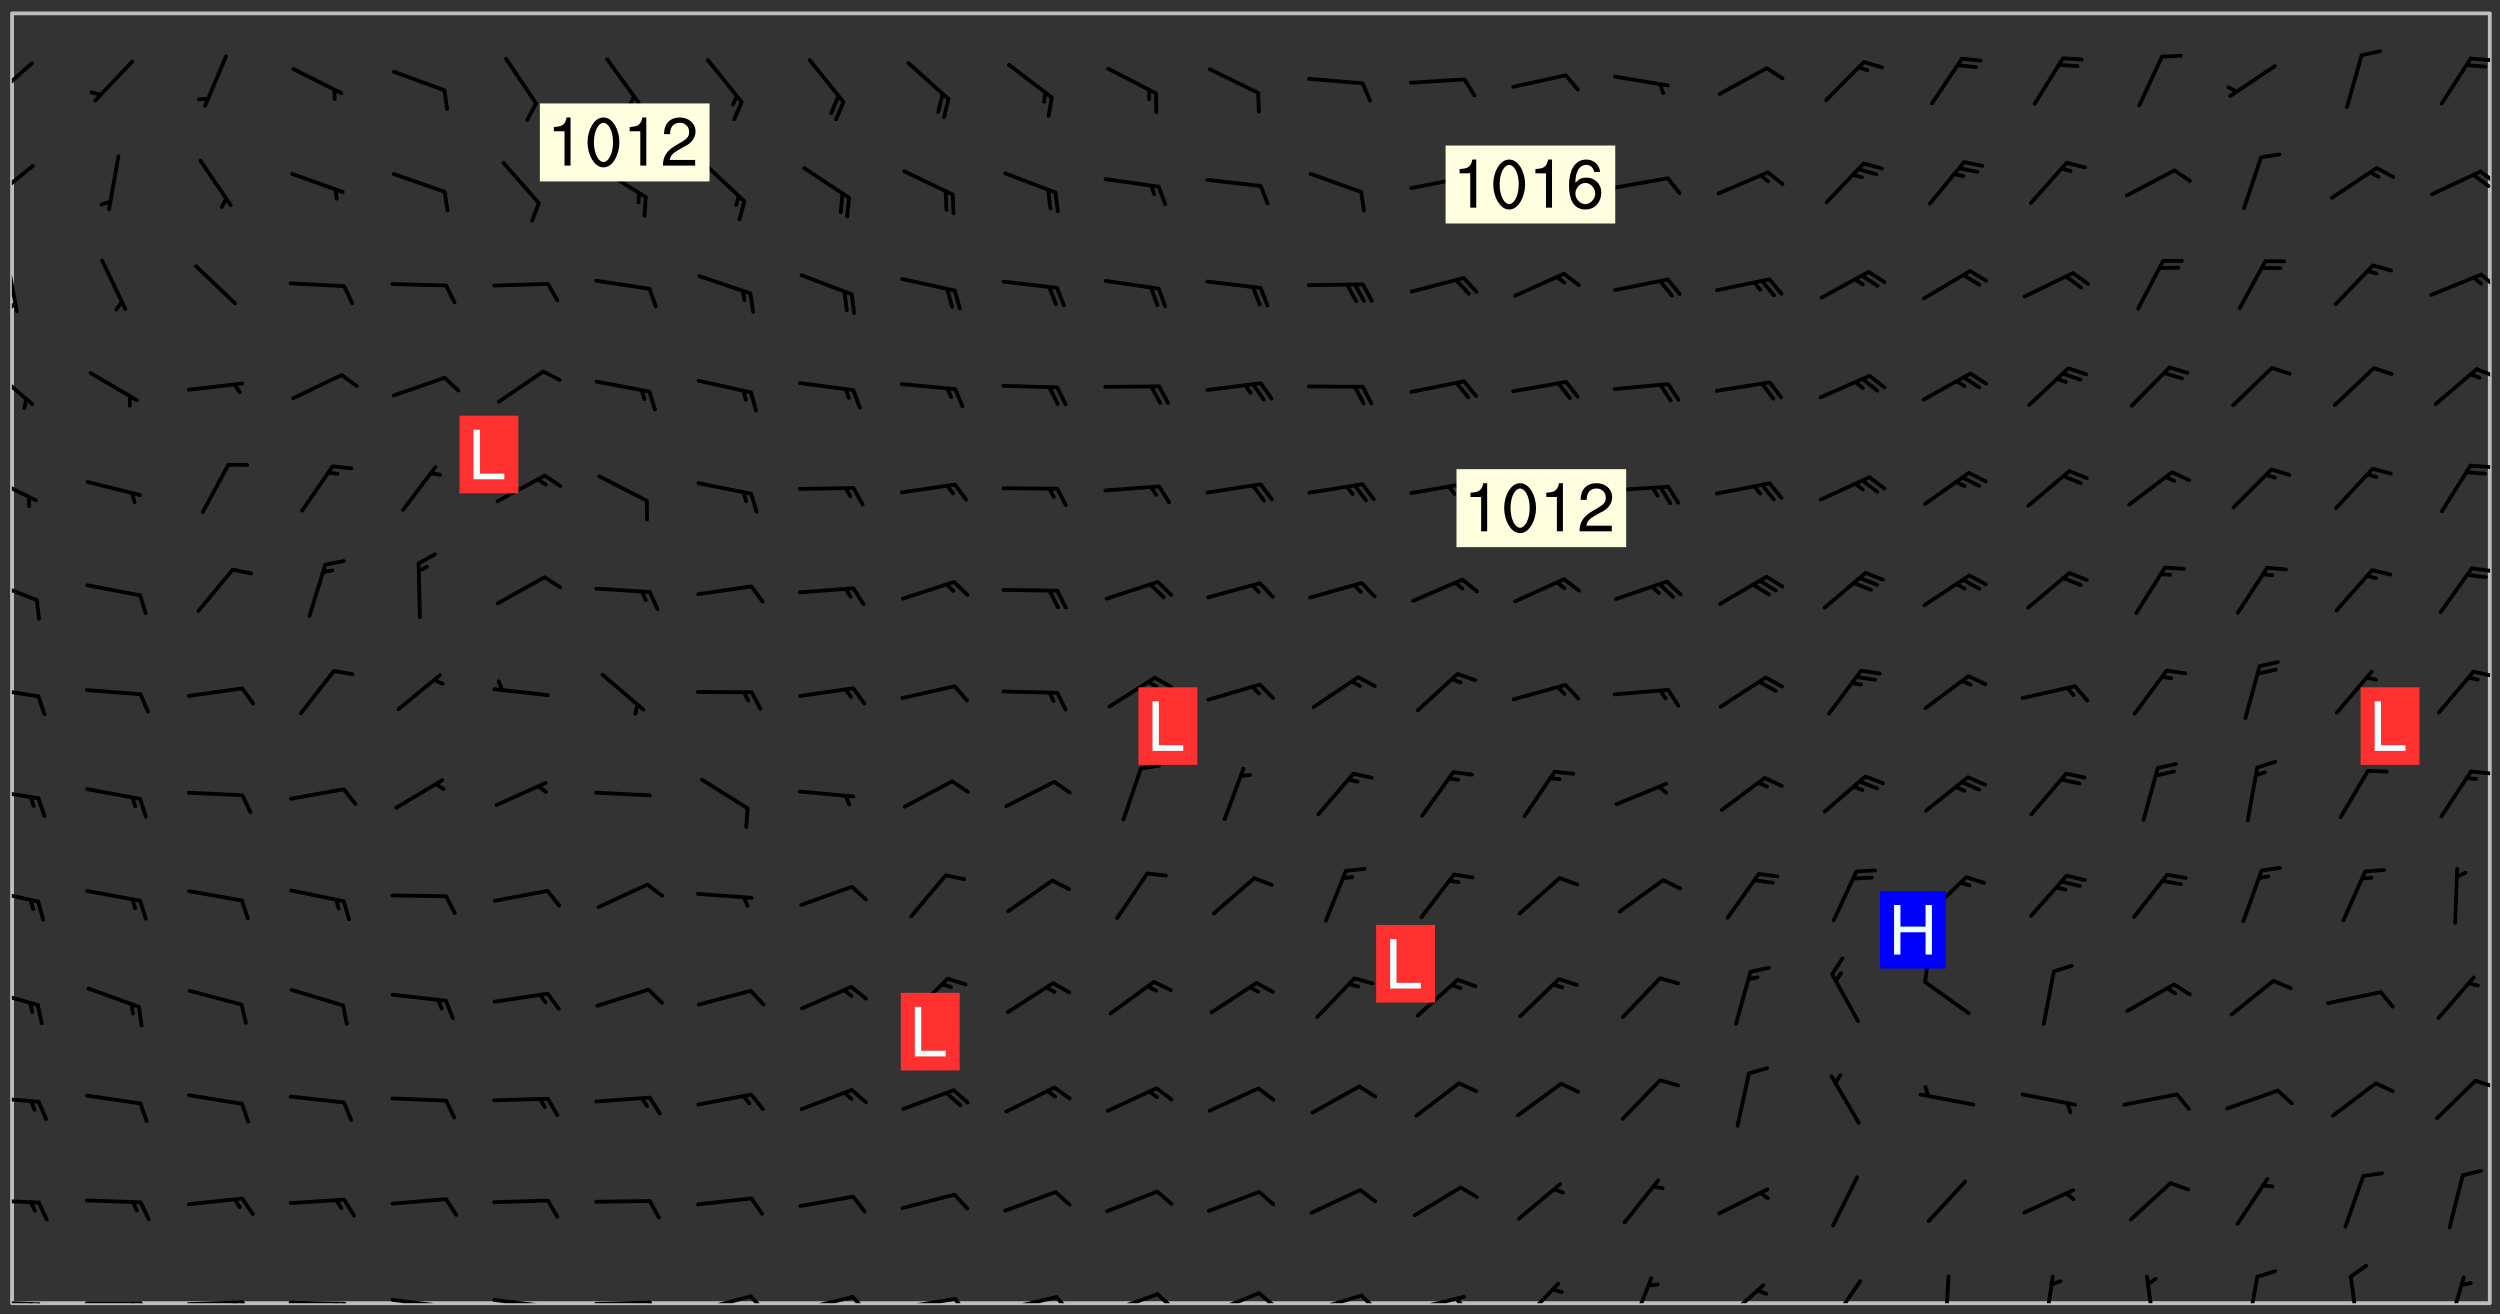 <svg xmlns="http://www.w3.org/2000/svg" role="img" xmlns:xlink="http://www.w3.org/1999/xlink" viewBox="142.45 309.95 326.84 171.84"><rect x="142.45" y="309.95" width="326.84" height="171.84" fill="#333333" stroke="none"/><defs><clipPath id="clip2"><path d="M 144 311.672 L 468 311.672 L 468 480.328 L 144 480.328 Z M 144 311.672"/></clipPath><clipPath id="clip3"><path d="M 144 479 L 148 479 L 148 480.328 L 144 480.328 Z M 144 479"/></clipPath><clipPath id="clip4"><path d="M 147 480 L 149 480 L 149 480.328 L 147 480.328 Z M 147 480"/></clipPath><clipPath id="clip5"><path d="M 146 480 L 148 480 L 148 480.328 L 146 480.328 Z M 146 480"/></clipPath><clipPath id="clip6"><path d="M 153 480 L 162 480 L 162 480.328 L 153 480.328 Z M 153 480"/></clipPath><clipPath id="clip7"><path d="M 160 480 L 163 480 L 163 480.328 L 160 480.328 Z M 160 480"/></clipPath><clipPath id="clip8"><path d="M 159 480 L 161 480 L 161 480.328 L 159 480.328 Z M 159 480"/></clipPath><clipPath id="clip9"><path d="M 166 479 L 175 479 L 175 480.328 L 166 480.328 Z M 166 479"/></clipPath><clipPath id="clip10"><path d="M 173 479 L 176 479 L 176 480.328 L 173 480.328 Z M 173 479"/></clipPath><clipPath id="clip11"><path d="M 172 479 L 174 479 L 174 480.328 L 172 480.328 Z M 172 479"/></clipPath><clipPath id="clip12"><path d="M 180 480 L 188 480 L 188 480.328 L 180 480.328 Z M 180 480"/></clipPath><clipPath id="clip13"><path d="M 187 480 L 189 480 L 189 480.328 L 187 480.328 Z M 187 480"/></clipPath><clipPath id="clip14"><path d="M 186 480 L 188 480 L 188 480.328 L 186 480.328 Z M 186 480"/></clipPath><clipPath id="clip15"><path d="M 193 479 L 201 479 L 201 480.328 L 193 480.328 Z M 193 479"/></clipPath><clipPath id="clip16"><path d="M 200 480 L 202 480 L 202 480.328 L 200 480.328 Z M 200 480"/></clipPath><clipPath id="clip17"><path d="M 206 479 L 215 479 L 215 480.328 L 206 480.328 Z M 206 479"/></clipPath><clipPath id="clip18"><path d="M 213 480 L 216 480 L 216 480.328 L 213 480.328 Z M 213 480"/></clipPath><clipPath id="clip19"><path d="M 220 479 L 228 479 L 228 480.328 L 220 480.328 Z M 220 479"/></clipPath><clipPath id="clip20"><path d="M 227 479 L 229 479 L 229 480.328 L 227 480.328 Z M 227 479"/></clipPath><clipPath id="clip21"><path d="M 233 479 L 241 479 L 241 480.328 L 233 480.328 Z M 233 479"/></clipPath><clipPath id="clip22"><path d="M 240 479 L 243 479 L 243 480.328 L 240 480.328 Z M 240 479"/></clipPath><clipPath id="clip23"><path d="M 246 479 L 255 479 L 255 480.328 L 246 480.328 Z M 246 479"/></clipPath><clipPath id="clip24"><path d="M 253 479 L 256 479 L 256 480.328 L 253 480.328 Z M 253 479"/></clipPath><clipPath id="clip25"><path d="M 260 479 L 268 479 L 268 480.328 L 260 480.328 Z M 260 479"/></clipPath><clipPath id="clip26"><path d="M 267 479 L 270 479 L 270 480.328 L 267 480.328 Z M 267 479"/></clipPath><clipPath id="clip27"><path d="M 273 479 L 281 479 L 281 480.328 L 273 480.328 Z M 273 479"/></clipPath><clipPath id="clip28"><path d="M 280 479 L 283 479 L 283 480.328 L 280 480.328 Z M 280 479"/></clipPath><clipPath id="clip29"><path d="M 286 478 L 295 478 L 295 480.328 L 286 480.328 Z M 286 478"/></clipPath><clipPath id="clip30"><path d="M 293 478 L 296 478 L 296 480.328 L 293 480.328 Z M 293 478"/></clipPath><clipPath id="clip31"><path d="M 300 478 L 308 478 L 308 480.328 L 300 480.328 Z M 300 478"/></clipPath><clipPath id="clip32"><path d="M 306 478 L 310 478 L 310 480.328 L 306 480.328 Z M 306 478"/></clipPath><clipPath id="clip33"><path d="M 313 479 L 321 479 L 321 480.328 L 313 480.328 Z M 313 479"/></clipPath><clipPath id="clip34"><path d="M 320 479 L 323 479 L 323 480.328 L 320 480.328 Z M 320 479"/></clipPath><clipPath id="clip35"><path d="M 326 479 L 335 479 L 335 480.328 L 326 480.328 Z M 326 479"/></clipPath><clipPath id="clip36"><path d="M 332 479 L 334 479 L 334 480.328 L 332 480.328 Z M 332 479"/></clipPath><clipPath id="clip37"><path d="M 341 477 L 347 477 L 347 480.328 L 341 480.328 Z M 341 477"/></clipPath><clipPath id="clip38"><path d="M 355 476 L 359 476 L 359 480.328 L 355 480.328 Z M 355 476"/></clipPath><clipPath id="clip39"><path d="M 367 477 L 374 477 L 374 480.328 L 367 480.328 Z M 367 477"/></clipPath><clipPath id="clip40"><path d="M 381 477 L 386 477 L 386 480.328 L 381 480.328 Z M 381 477"/></clipPath><clipPath id="clip41"><path d="M 396 476 L 398 476 L 398 480.328 L 396 480.328 Z M 396 476"/></clipPath><clipPath id="clip42"><path d="M 409 476 L 412 476 L 412 480.328 L 409 480.328 Z M 409 476"/></clipPath><clipPath id="clip43"><path d="M 422 476 L 425 476 L 425 480.328 L 422 480.328 Z M 422 476"/></clipPath><clipPath id="clip44"><path d="M 436 476 L 438 476 L 438 480.328 L 436 480.328 Z M 436 476"/></clipPath><clipPath id="clip45"><path d="M 449 476 L 451 476 L 451 480.328 L 449 480.328 Z M 449 476"/></clipPath><clipPath id="clip46"><path d="M 462 476 L 465 476 L 465 480.328 L 462 480.328 Z M 462 476"/></clipPath><clipPath id="clip47"><path d="M 144 466 L 148 466 L 148 468 L 144 468 Z M 144 466"/></clipPath><clipPath id="clip48"><path d="M 144 453 L 148 453 L 148 455 L 144 455 Z M 144 453"/></clipPath><clipPath id="clip49"><path d="M 465 450 L 468 450 L 468 453 L 465 453 Z M 465 450"/></clipPath><clipPath id="clip50"><path d="M 144 439 L 148 439 L 148 442 L 144 442 Z M 144 439"/></clipPath><clipPath id="clip51"><path d="M 144 426 L 148 426 L 148 429 L 144 429 Z M 144 426"/></clipPath><clipPath id="clip52"><path d="M 144 412 L 148 412 L 148 415 L 144 415 Z M 144 412"/></clipPath><clipPath id="clip53"><path d="M 465 410 L 468 410 L 468 412 L 465 412 Z M 465 410"/></clipPath><clipPath id="clip54"><path d="M 144 399 L 148 399 L 148 402 L 144 402 Z M 144 399"/></clipPath><clipPath id="clip55"><path d="M 465 397 L 468 397 L 468 399 L 465 399 Z M 465 397"/></clipPath><clipPath id="clip56"><path d="M 144 385 L 148 385 L 148 389 L 144 389 Z M 144 385"/></clipPath><clipPath id="clip57"><path d="M 465 384 L 468 384 L 468 385 L 465 385 Z M 465 384"/></clipPath><clipPath id="clip58"><path d="M 144 372 L 148 372 L 148 376 L 144 376 Z M 144 372"/></clipPath><clipPath id="clip59"><path d="M 465 370 L 468 370 L 468 372 L 465 372 Z M 465 370"/></clipPath><clipPath id="clip60"><path d="M 144 357 L 147 357 L 147 364 L 144 364 Z M 144 357"/></clipPath><clipPath id="clip61"><path d="M 465 357 L 468 357 L 468 360 L 465 360 Z M 465 357"/></clipPath><clipPath id="clip62"><path d="M 144 343 L 145 343 L 145 351 L 144 351 Z M 144 343"/></clipPath><clipPath id="clip63"><path d="M 144 349 L 145 349 L 145 351 L 144 351 Z M 144 349"/></clipPath><clipPath id="clip64"><path d="M 466 345 L 468 345 L 468 348 L 466 348 Z M 466 345"/></clipPath><clipPath id="clip65"><path d="M 144 331 L 147 331 L 147 337 L 144 337 Z M 144 331"/></clipPath><clipPath id="clip66"><path d="M 466 332 L 468 332 L 468 335 L 466 335 Z M 466 332"/></clipPath><clipPath id="clip67"><path d="M 465 332 L 468 332 L 468 335 L 465 335 Z M 465 332"/></clipPath><clipPath id="clip68"><path d="M 144 317 L 147 317 L 147 324 L 144 324 Z M 144 317"/></clipPath><clipPath id="clip69"><path d="M 465 317 L 468 317 L 468 319 L 465 319 Z M 465 317"/></clipPath><g id="surface58" clip-path="url(#clip1)"><path fill="#fff" fill-opacity="0" fill-rule="evenodd" d="M 0 0 L 1000 0 L 1000 1000 L 0 1000 Z M 0 0"/><path fill="#d3d3d3" fill-opacity="0" fill-rule="evenodd" d="M162.152 355.867L161.918 356.16 161.977 356.395 162.094 356.566 162.27 356.801 162.562 357.148 162.676 357.207 162.793 357.035 162.852 356.801 163.027 356.625 163.492 356.449 164.191 356.449 164.426 356.742 164.715 357.559 164.773 357.734 164.949 357.965 165.301 358.199 166 358.898 166.172 359.074 166.406 359.422 166.641 359.832 166.93 360.414 167.34 360.879 167.57 361.113 167.805 361.289 167.922 361.52 168.098 361.812 168.27 362.977 168.27 363.211 168.328 363.5 168.387 363.617 168.504 363.734 168.852 364.145 168.969 364.316 169.145 364.492 169.32 364.727 169.438 364.898 169.609 365.25 169.668 365.484 169.902 365.891 170.137 365.832 169.961 366.008 169.902 366.938 169.32 366.938 169.086 366.824 168.738 366.938 168.621 367.055 168.562 367.348 168.504 367.523 168.387 367.695 167.922 367.988 167.863 368.223 167.805 368.336 167.805 368.98 167.863 369.152 167.863 369.562 167.922 369.621 167.922 370.027 167.98 370.434 168.098 370.609 168.156 370.668 168.387 371.309 168.328 371.602 168.328 372.301 168.27 372.883 168.27 373.117 168.211 373.348 168.156 373.699 168.156 375.621 168.211 375.738 168.637 375.738 168.27 375.855 168.246 376.207 169.137 377.375 170.879 377.914 172.219 378.273 172.219 378.812 172.309 379.621 172.844 380.336 174.363 380.605 175.254 380.52 175.344 381.684 175.879 381.863 177.039 381.684 179.094 380.699 180.254 380.336 182.133 380.16 183.828 379.98 183.648 380.699 182.133 380.785 180.883 380.875 180.078 381.145 179.004 381.953 179.273 382.672 179.809 383.57 179.629 384.195 179.363 385.004 179.629 386.082 180.254 386.98 181.059 387.16 182.309 386.98 182.043 387.703 182.141 388.207 182.195 388.5 182.195 388.672 182.254 388.965 182.254 389.371 182.43 389.488 182.781 389.605 183.188 389.605 183.48 389.43 183.594 389.312 183.652 389.195 183.77 388.965 183.828 388.789 184.18 388.324 184.41 388.148 184.586 388.09 184.762 388.148 184.82 388.324 184.938 389.312 184.992 389.781 185.051 389.953 185.168 390.188 185.344 390.246 186.16 390.305 186.449 390.305 186.566 390.539 186.625 390.945 186.684 391.297 186.684 392.402 186.801 392.695 186.918 393.043 187.207 393.742 187.383 394.094 187.965 394.848 188.316 395.023 188.488 395.082 188.957 395.316 189.598 395.781 189.945 396.016 190.238 396.191 190.531 396.246 190.762 396.309 191.578 396.656 191.871 396.832 191.984 397.004 192.336 397.355 192.453 397.531 192.977 398.172 192.977 398.461 193.035 398.812 193.035 399.16 193.094 399.512 193.152 399.801 193.27 399.859 193.441 399.918 193.617 399.918 194.199 400.152 194.375 400.27 194.551 400.559 194.727 400.793 194.84 401.027 195.133 401.258 195.25 401.375 195.25 401.785 195.309 401.84 195.598 402.074 195.832 402.191 195.891 402.309 196.008 402.48 196.066 402.598 196.297 402.832 196.355 403.008 196.59 403.066 196.707 403.125 196.59 403.238 196.531 403.355 196.531 403.473 196.414 403.766 196.297 404.055 196.297 404.637 196.473 404.754 196.59 404.812 196.648 404.93 196.766 405.047 196.879 405.105 197.055 405.453 197.113 405.805 197.172 406.211 197.172 406.387 197.113 406.562 196.996 407.262 196.996 407.434 197.113 407.609 197.406 407.902 197.812 407.902 197.988 408.02 198.105 408.191 198.223 408.484 198.223 408.719 197.695 408.719 197.465 408.484 197.23 408.484 197.055 408.543 196.996 409.242 197.055 409.59 197.172 409.766 197.348 410.176 197.465 410.406 197.754 410.875 197.93 410.93 198.453 410.93 198.688 410.988 199.445 411.629 199.504 411.922 199.504 412.156 199.562 412.215 199.793 412.562 199.793 412.914 199.676 413.086 199.676 413.379 199.969 413.668 200.262 413.844 200.434 413.902 200.727 414.078 201.02 414.195 201.602 414.602 201.891 414.836 202.184 415.012 202.402 415.172 202.418 415.184 202.648 415.359 203.289 415.883 203.465 416.117 203.582 416.293 203.758 416.469 203.871 416.641 203.871 417.281 203.988 417.457 204.457 417.574 205.039 417.691 205.273 417.75 205.504 417.863 205.797 417.98 205.91 418.039 206.496 418.391 206.785 418.562 206.961 418.625 207.137 418.68 207.312 418.738 208.012 419.09 208.301 419.266 208.535 419.32 208.824 419.496 209.059 419.613 209.699 420.02 209.992 420.137 210.164 420.195 210.398 420.254 210.809 420.312 211.039 420.371 211.273 420.488 211.332 420.66 210.922 420.836 211.391 420.895 211.449 421.188 211.562 421.422 211.738 421.477 211.973 421.535 212.148 421.594 212.555 421.711 213.195 421.945 213.312 422.117 213.371 422.352 213.371 422.527 213.312 422.645 213.254 423.051 213.488 423.285 213.605 423.344 213.953 423.461 214.594 423.691 214.77 423.809 215.059 423.926 215.234 424.102 215.469 424.566 216.051 425.672 216.227 425.848 216.574 426.023 216.75 426.141 217.102 426.258 218.148 426.781 218.383 426.84 218.848 426.953 219.141 427.012 219.605 427.188 220.363 427.77 220.598 428.004 220.945 428.469 221.121 428.645 221.41 428.879 222.227 429.578 222.52 429.754 222.809 430.043 223.102 430.219 223.395 430.508 224.09 431.148 224.266 431.324 224.559 431.559 224.848 431.793 225.316 432.082 225.957 432.664 226.305 432.898 226.539 433.191 226.887 433.539 227.238 434.004 228.172 434.996 228.52 435.402 228.637 435.578 228.871 435.637 228.984 435.754 229.629 435.93 229.859 436.043 230.094 436.102 230.387 436.277 230.617 436.395 231.551 437.094 231.957 437.5 232.191 437.676 232.598 437.852 232.832 437.969 233.648 438.316 233.996 438.551 234.23 438.668 234.523 438.957 234.754 439.074 235.512 439.426 235.863 439.598 236.094 439.656 236.387 439.773 236.621 439.832 237.492 440.008 238.309 440.008 238.777 440.238 238.949 440.297 239.824 440.996 240.289 441.113 240.582 441.172 240.758 441.23 240.988 441.289 241.457 441.348 241.805 441.406 242.156 441.465 242.562 441.523 242.855 441.523 243.027 441.582 243.027 441.812 243.203 441.988 243.496 441.988 243.844 442.047 244.195 442.105 244.895 442.223 245.535 442.223 246 441.988 246.293 441.812 246.465 441.695 246.875 441.523 247.164 441.348 248.098 440.883 248.566 440.59 249.09 440.297 249.555 440.125 250.02 439.949 251.07 439.484 251.359 439.367 251.77 439.25 252.059 439.133 252.586 438.957 254.102 438.258 254.684 437.91 254.973 437.852 255.266 437.793 255.613 437.676 256.488 437.445 256.84 437.328 256.953 437.328 257.188 437.27 258.062 437.035 258.297 436.977 259.109 436.977 259.461 436.918 260.277 436.801 260.449 436.742 260.801 436.688 261.094 436.629 261.324 436.57 262.141 436.395 262.316 436.336 262.664 436.336 262.898 436.277 263.363 436.16 264.121 435.988 264.355 435.93 264.703 435.93 265.113 435.812 265.402 435.754 266.688 435.695 266.977 435.695 267.387 435.637 267.617 435.578 267.793 435.578 268.668 435.461 269.074 435.461 269.484 435.344 269.832 435.344 270.184 435.23 271.055 435.172 272.805 435.172 273.852 435.461 274.262 435.578 274.551 435.695 274.902 435.812 275.191 435.93 276.242 436.102 276.531 436.16 276.824 436.16 277.117 436.219 277.289 436.277 277.699 436.336 277.871 436.395 277.988 436.453 278.105 436.453 278.223 436.512 278.574 436.57 278.688 436.57 279.098 436.637 281.02 437.031 282.945 437.426 284.465 437.875 286.16 438.594 288.305 439.398 289.91 438.68 291.34 437.875 292.5 436.797 293.75 436.348 296.785 435.629 298.66 435.27 300.805 433.922 303.039 432.668 305.539 431.41 307.234 430.961 309.02 430.781 310.18 430.512 310.805 431.051 312.145 430.781 312.859 429.793 313.844 428.449 314.289 428.27 315.094 427.91 316.969 427.371 318.754 426.922 320.004 426.652 321.164 426.562 322.863 426.473 324.824 426.203 326.074 426.113 326.613 426.113 327.238 426.023 328.129 426.023 330.273 425.844 332.684 425.664 335.273 425.574 336.969 425.754 338.578 425.844 340.008 426.203 341.168 426.922 343.043 427.91 344.203 429.438 344.469 430.152 345.098 430.242 345.453 431.141 345.988 431.68 346.523 433.207 347.598 433.566 348.133 433.566 347.328 434.102 347.418 435.809 348.133 438.504 349.023 439.309 349.918 440.297 350.633 441.555 352.418 442.094 353.938 441.914 354.293 443.258 355.902 442.453 356.883 441.914 357.152 442.184 357.469 441.969 357.688 441.824 358.488 442.273 358.938 441.914 359.293 441.914 359.828 441.645 360.367 440.926 360.902 440.656 361.527 439.668 362.688 440.117 363.527 440.488 364.922 441.105 366.617 440.926 368.223 440.926 370.008 441.016 370.188 439.309 370.723 437.965 371.527 438.234 372.02 439.082 372.422 439.488 372.332 440.027 372.332 440.387 373.047 440.836 373.758 440.566 375.188 440.566 375.547 441.555 375.992 442.812 376.707 444.156 377.957 444.785 379.652 445.414 380.367 445.234 380.547 444.695 381.527 444.605 381.977 444.965 382.062 446.223 381.797 446.852 381.262 447.031 381.262 447.57 381.977 448.555 382.242 449.094 383.227 450.082 384.027 451.16 383.762 451.52 383.672 452.418 383.047 454.75 382.691 456.816 382.602 458.609 382.422 459.328 382.332 459.867 382.332 461.305 381.352 463.188 380.992 464.895 380.457 465.793 379.652 466.961 379.387 467.5 381.441 468.754 381.527 469.113 381.172 469.652 381.082 469.473 381.082 470.281 381.172 471.719 380.727 472.434 379.652 472.527 379.387 473.242 379.922 474.141 380.727 474.859 381.887 475.668 383.227 475.938 383.672 476.297 383.316 476.746 381.527 476.656 380.277 476.207 379.562 475.488 378.938 475.398 378.762 478.988 378.574 480.297 467.934 480.297 467.934 311.703 412.664 311.703 412.664 360.785 413.426 360.91 416.715 361.453 418.738 364.289 418.738 367.043 421.09 367.375 423.438 367.707 427.488 367.707 426.109 371.867 424.086 372.574 422.062 373.277 421.52 373.621 418.926 375.238 418.738 375.355 416.715 373.277 415.984 370.535 413.312 368.457 411.938 364.957 411.871 364.875 409.914 362.203 412.664 360.785 412.664 311.703 294.422 311.703 294.422 403.117 294.539 403.148 294.672 403.16 294.746 403.234 294.852 403.281 294.941 403.34 295.027 403.398 295.117 403.457 295.414 403.754 295.473 403.844 295.504 403.961 295.531 404.078 295.547 404.215 295.516 404.332 295.457 404.422 295.398 404.508 295.355 404.613 295.309 404.715 295.281 404.836 295.281 404.98 295.457 405.25 295.605 405.398 295.68 405.484 295.754 405.559 295.797 405.664 295.859 405.754 295.918 405.84 295.961 405.945 296.02 406.035 296.066 406.137 296.109 406.242 296.168 406.328 296.285 406.508 296.359 406.582 296.422 406.668 296.48 406.758 296.523 406.863 296.582 406.953 296.641 407.039 296.703 407.129 296.762 407.219 296.805 407.32 296.922 407.5 296.996 407.574 297.055 407.66 297.129 407.734 297.219 407.793 297.324 407.84 297.473 407.84 297.605 407.824 297.738 407.84 297.84 407.793 297.914 407.719 297.961 407.617 297.945 407.484 297.945 407.336 297.898 407.23 297.871 407.113 297.824 407.012 297.797 406.891 297.754 406.789 297.691 406.699 297.648 406.598 297.605 406.492 297.574 406.375 297.559 406.242 297.547 406.105 297.633 406.047 297.691 405.961 297.812 405.93 297.855 406.035 297.871 406.168 297.871 406.285 297.93 406.387 297.988 406.477 298.078 406.535 298.227 406.684 298.285 406.773 298.328 406.879 298.316 406.98 298.402 407.039 298.508 407.086 298.594 407.145 298.684 407.203 298.758 407.277 298.641 407.305 298.535 407.352 298.449 407.41 298.375 407.484 298.316 407.574 298.254 407.66 298.227 407.781 298.18 407.883 298.137 407.988 298.105 408.105 298.094 408.238 298.078 408.371 298.078 408.52 298.105 408.637 298.152 408.742 298.195 408.844 298.254 408.934 298.328 409.008 298.418 409.066 298.492 409.141 298.582 409.199 298.641 409.289 298.684 409.395 298.73 409.496 298.848 409.527 298.98 409.543 299.129 409.543 299.246 409.512 299.352 409.555 299.395 409.66 299.441 409.762 299.469 409.883 299.5 410 299.527 410.117 299.559 410.238 299.586 410.355 299.691 410.398 299.793 410.445 299.926 410.43 300.074 410.578 300.137 410.664 300.211 410.738 300.281 410.812 300.371 410.875 300.477 410.918 300.578 410.961 300.695 410.992 300.832 411.008 300.949 410.977 301.023 410.902 301.051 410.785 301.039 410.652 301.008 410.531 300.98 410.414 301.023 410.309 301.141 410.309 301.23 410.371 301.348 410.398 301.496 410.398 301.629 410.414 301.777 410.414 301.91 410.43 302.043 410.414 302.191 410.414 302.324 410.398 302.457 410.387 302.594 410.398 302.711 410.371 302.844 410.355 303.035 410.297 302.977 410.473 302.961 410.605 302.934 410.727 302.918 410.859 302.859 410.945 302.727 410.961 302.621 411.008 302.516 411.051 302.398 411.082 302.281 411.109 302.016 411.141 301.867 411.141 301.734 411.156 301.66 411.23 301.719 411.316 301.867 411.465 301.984 411.645 302.059 411.715 302.148 411.777 302.238 411.836 302.324 411.895 302.414 411.953 302.516 411.996 302.621 412.059 302.727 412.102 302.812 412.16 302.918 412.207 303.02 412.25 303.199 412.367 303.258 412.457 303.215 412.559 303.168 412.664 303.184 412.797 303.406 413.02 303.465 413.109 303.508 413.211 303.539 413.332 303.582 413.434 303.598 413.566 303.629 413.684 303.641 413.82 303.672 413.938 303.82 414.086 303.922 414.129 304.027 414.172 304.145 414.203 304.277 414.219 304.414 414.234 304.531 414.234 304.648 414.203 304.738 414.145 304.781 414.039 304.828 413.938 304.871 413.832 304.902 413.715 304.914 413.582 304.914 413.434 304.902 413.301 304.887 413.168 304.855 413.051 304.812 412.945 304.766 412.84 304.723 412.738 304.68 412.633 304.664 412.5 304.68 412.367 304.707 412.25 304.738 412.133 304.766 412.012 304.812 411.91 304.902 411.852 304.988 411.789 305.062 411.715 305.152 411.656 305.375 411.434 305.434 411.348 305.508 411.273 305.625 411.094 305.684 411.008 305.684 410.859 305.609 410.785 305.508 410.738 305.402 410.695 305.301 410.652 305.242 410.562 305.195 410.457 305.168 410.34 305.258 410.281 305.375 410.25 305.477 410.207 305.656 410.09 305.805 409.941 305.816 409.809 305.805 409.703 305.715 409.645 305.582 409.66 305.434 409.66 305.301 409.676 305.168 409.66 305.047 409.629 304.961 409.57 304.887 409.496 304.828 409.406 304.766 409.32 304.648 409.141 304.59 409.055 304.621 408.934 304.707 408.875 304.828 408.844 304.887 408.758 304.887 408.637 304.855 408.52 304.797 408.43 304.738 408.344 304.691 408.238 304.664 408.121 304.648 407.988 304.707 407.898 304.781 407.824 304.871 407.766 304.988 407.586 305.062 407.512 305.121 407.426 305.27 407.277 305.391 407.246 305.523 407.23 305.656 407.246 305.73 407.32 305.773 407.426 305.789 407.559 305.758 407.676 305.641 407.707 305.508 407.719 305.359 407.867 305.316 407.973 305.27 408.074 305.242 408.195 305.211 408.312 305.211 408.461 305.242 408.578 305.285 408.684 305.344 408.773 305.418 408.844 305.492 408.918 305.609 408.949 305.73 408.977 305.848 408.949 305.98 408.934 306.098 408.934 306.188 408.992 306.262 409.066 306.309 409.172 306.367 409.258 306.469 409.305 306.602 409.32 306.707 409.363 306.793 409.422 306.781 409.527 306.707 409.602 306.527 409.719 306.469 409.809 306.379 409.867 306.309 409.941 306.234 410.016 306.172 410.105 306.145 410.223 306.129 410.355 306.145 410.488 306.129 410.621 306.129 410.77 306.145 410.902 306.172 411.02 306.203 411.141 306.277 411.215 306.367 411.273 306.453 411.332 306.543 411.391 306.66 411.422 306.66 411.508 306.559 411.555 306.469 411.613 306.203 411.645 306.086 411.672 305.938 411.672 305.832 411.715 305.73 411.762 305.672 411.852 305.609 412.086 305.598 412.219 305.566 412.34 305.551 412.473 305.551 412.766 305.539 412.898 305.551 413.035 305.566 413.168 305.699 413.184 305.832 413.195 305.953 413.227 306.039 413.285 306.113 413.359 306.16 413.465 306.203 413.566 306.219 413.699 306.219 414.145 306.203 414.277 306.203 414.723 306.234 414.988 306.262 415.105 306.277 415.238 306.309 415.355 306.395 415.566 306.426 415.832 306.426 415.98 306.395 416.098 306.367 416.215 306.336 416.336 306.309 416.453 306.277 416.57 306.246 416.691 306.234 416.824 306.219 416.957 306.309 417.016 306.426 416.984 306.527 417 306.574 417.105 306.543 417.371 306.543 417.812 306.5 417.918 306.453 418.023 306.41 418.125 306.367 418.23 306.309 418.316 306.277 418.438 306.234 418.555 306.203 418.672 306.188 418.805 306.203 418.938 306.262 419.027 306.367 419.074 306.453 419.133 306.512 419.219 306.5 419.355 306.469 419.473 306.426 419.574 306.426 420.02 306.41 420.152 306.41 420.301 306.379 420.418 306.336 420.523 306.309 420.641 306.262 420.746 306.219 420.848 306.188 420.969 306.16 421.086 306.129 421.219 306.098 421.336 306.07 421.453 306.027 421.559 305.996 421.676 305.965 421.797 305.953 421.93 305.938 422.062 305.938 422.359 305.965 422.477 305.965 422.625 306.012 423.023 306.039 423.141 306.098 423.23 306.219 423.262 306.367 423.262 306.5 423.246 306.559 423.336 306.559 423.453 306.5 423.543 306.41 423.602 306.309 423.645 306.203 423.691 306.113 423.75 306.027 423.809 305.891 423.824 305.773 423.793 305.641 423.777 305.539 423.824 305.477 423.91 305.465 424.047 305.449 424.18 305.418 424.297 305.391 424.414 305.375 424.547 305.344 424.668 305.344 424.965 305.359 425.098 305.391 425.215 305.391 425.363 305.402 425.496 305.402 425.645 305.375 425.762 305.328 425.863 305.301 425.984 305.27 426.102 305.211 426.191 305.137 426.266 305.035 426.309 304.93 426.355 304.812 426.383 304.691 426.414 304.59 426.367 304.648 426.281 304.754 426.234 304.781 426.117 304.812 426 304.84 425.879 304.871 425.762 304.871 425.613 304.887 425.48 304.855 425.363 304.812 425.258 304.707 425.273 304.633 425.348 304.531 425.391 304.441 425.453 304.367 425.527 304.324 425.629 304.309 425.762 304.277 425.879 304.25 426 304.219 426.117 304.191 426.234 304.16 426.355 304.133 426.473 304.102 426.59 304.059 426.695 303.969 426.754 303.879 426.754 303.762 426.723 303.73 426.637 303.746 426.5 303.715 426.383 303.715 426.234 303.703 426.102 303.703 425.953 303.641 425.719 303.613 425.598 303.57 425.496 303.523 425.391 303.465 425.305 303.406 425.215 303.363 425.109 303.301 425.023 303.152 424.875 303.082 424.801 302.977 424.754 302.871 424.711 302.77 424.668 302.473 424.371 302.383 424.297 302.297 424.238 302.191 424.195 302.102 424.133 302.016 424.074 301.91 424.031 301.82 423.973 301.734 423.91 301.66 423.84 301.555 423.793 301.469 423.734 301.363 423.691 301.273 423.629 301.172 423.586 301.066 423.543 300.98 423.484 300.875 423.438 300.77 423.395 300.668 423.348 300.578 423.289 300.477 423.246 300.371 423.203 300.281 423.141 300.164 423.113 300.031 423.098 299.898 423.113 299.75 423.113 299.617 423.129 299.5 423.098 299.41 423.039 299.336 422.965 299.246 422.906 299.145 422.859 298.996 422.859 298.875 422.832 298.773 422.789 298.699 422.715 298.582 422.535 298.492 422.477 298.391 422.434 298.301 422.371 298.195 422.328 298.105 422.27 298.02 422.211 297.914 422.164 297.855 422.078 297.797 421.988 297.754 421.883 297.707 421.781 297.633 421.707 297.547 421.648 297.473 421.574 297.383 421.516 297.16 421.293 297.117 421.188 297.086 420.922 297.191 420.879 297.336 420.879 297.441 420.922 297.516 420.996 297.605 421.055 297.691 421.113 297.797 421.16 297.887 421.219 298.035 421.367 298.105 421.441 298.254 421.59 298.316 421.676 298.391 421.75 298.477 421.809 298.551 421.883 298.641 421.945 298.73 422.004 298.816 422.062 299.086 422.238 299.188 422.285 299.293 422.328 299.395 422.371 299.441 422.297 299.5 422.211 299.574 422.137 299.645 422.062 299.75 422.105 299.824 422.18 299.883 422.27 299.926 422.371 299.973 422.477 300.016 422.582 300.137 422.609 300.254 422.582 300.328 422.492 300.371 422.387 300.43 422.297 300.504 422.223 300.609 422.18 300.727 422.152 300.859 422.164 300.949 422.223 301.098 422.371 301.156 422.461 301.199 422.566 301.246 422.668 301.289 422.773 301.332 422.875 301.438 422.922 301.543 422.965 301.676 422.98 301.762 422.922 301.82 422.832 301.895 422.758 302 422.715 302.117 422.742 302.223 422.789 302.324 422.832 302.43 422.875 302.531 422.922 302.711 423.039 302.711 423.156 302.695 423.289 302.711 423.422 302.727 423.559 302.785 423.645 302.887 423.691 303.008 423.719 303.125 423.75 303.273 423.75 303.391 423.719 303.449 423.629 303.629 423.512 303.688 423.422 303.762 423.348 303.82 423.262 303.938 423.082 304.117 422.965 304.234 422.996 304.324 423.055 304.367 423.129 304.352 423.262 304.352 423.379 304.441 423.438 304.59 423.438 304.723 423.422 304.855 423.41 305.121 423.379 305.227 423.336 305.344 423.305 305.465 423.277 305.539 423.203 305.609 423.129 305.672 423.039 305.656 422.934 305.609 422.832 305.508 422.789 305.402 422.773 305.285 422.801 305.02 422.832 304.871 422.832 304.797 422.758 304.707 422.699 304.59 422.668 304.473 422.641 304.34 422.625 304.191 422.625 304.059 422.641 303.762 422.641 303.656 422.594 303.508 422.445 303.465 422.344 303.406 422.254 303.629 422.031 303.715 421.973 303.82 421.93 303.938 421.898 304.07 421.883 304.203 421.898 304.34 421.914 304.441 421.957 304.574 421.945 304.664 421.883 304.766 421.84 304.828 421.75 304.781 421.648 304.691 421.59 304.574 421.559 304.473 421.516 304.414 421.426 304.352 421.336 304.352 421.219 304.367 421.086 304.473 421.039 304.547 420.969 304.547 420.848 304.457 420.789 304.426 420.672 304.516 420.613 304.59 420.539 304.633 420.434 304.691 420.344 304.738 420.242 304.754 420.109 304.754 419.961 304.707 419.855 304.664 419.754 304.574 419.695 304.441 419.68 304.34 419.637 304.203 419.621 304.086 419.59 303.641 419.59 303.508 419.574 303.375 419.562 303.242 419.547 303.125 419.516 302.977 419.516 302.844 419.5 302.711 419.488 302.445 419.457 302.324 419.414 302.238 419.355 302.164 419.281 302.164 419.133 302.176 419 302.281 418.953 302.383 418.91 302.516 418.895 302.668 418.895 302.801 418.879 303.094 418.879 303.215 418.91 303.316 418.953 303.406 419.012 303.641 419.074 303.762 419.027 303.852 418.969 303.953 418.926 304.086 418.91 304.191 418.953 304.293 419 304.426 419.012 304.547 418.984 304.691 418.984 304.812 418.953 304.93 418.926 305.035 418.879 305.109 418.805 305.195 418.746 305.344 418.598 305.402 418.512 305.449 418.406 305.477 418.289 305.492 418.184 305.391 418.141 305.301 418.082 305.184 418.051 305.078 418.008 304.988 417.945 304.914 417.859 304.84 417.785 304.738 417.742 304.633 417.695 304.531 417.652 304.473 417.562 304.426 417.461 304.34 417.25 304.277 417.164 304.219 417.074 304.145 417 304.059 416.941 303.789 416.941 303.672 416.973 303.582 417.031 303.48 417.074 303.348 417.09 303.242 417.074 303.215 416.957 303.152 416.867 303.035 416.836 302.934 416.793 302.785 416.645 302.754 416.527 302.738 416.422 302.812 416.348 302.992 416.23 303.109 416.203 303.227 416.172 303.363 416.188 303.465 416.23 303.57 416.273 303.672 416.32 303.777 416.363 303.895 416.395 304.027 416.41 304.145 416.438 304.277 416.453 304.383 416.438 304.473 416.379 304.398 416.305 304.293 416.262 304.219 416.188 304.145 416.098 303.996 415.949 303.91 415.891 303.82 415.832 303.746 415.758 303.656 415.699 303.555 415.652 303.434 415.625 303.332 415.578 303.227 415.535 303.109 415.504 303.008 415.461 302.887 415.43 302.738 415.43 302.621 415.461 302.516 415.504 302.43 415.566 302.25 415.684 302.164 415.742 302.074 415.801 301.969 415.848 301.883 415.906 301.777 415.949 301.676 415.992 301.57 416.039 301.496 416.113 301.438 416.203 301.379 416.289 301.332 416.395 301.273 416.48 301.199 416.555 301.066 416.543 300.949 416.512 300.832 416.512 300.758 416.586 300.668 416.645 300.594 416.719 300.504 416.777 300.418 416.836 300.312 416.883 300.211 416.926 300.074 416.941 299.973 416.898 299.824 416.75 299.719 416.703 299.633 416.703 299.527 416.75 299.426 416.793 299.305 416.824 299.188 416.793 299.113 416.719 299.113 416.602 299.145 416.48 299.219 416.41 299.277 416.32 299.352 416.246 299.469 416.215 299.574 416.172 299.867 416.172 300 416.156 300.137 416.141 300.238 416.098 300.328 416.039 300.43 415.992 300.52 415.934 300.652 415.922 300.742 415.98 300.875 415.992 300.965 415.934 301.051 415.875 301.156 415.832 301.246 415.773 301.332 415.711 301.422 415.652 301.57 415.504 301.629 415.418 301.688 415.328 301.793 415.285 301.926 415.27 302.043 415.297 302.164 415.328 302.223 415.27 302.281 415.18 302.312 414.914 302.34 414.797 302.445 414.809 302.578 414.824 302.68 414.781 302.77 414.723 302.828 414.633 302.902 414.559 302.961 414.469 303.008 414.367 303.02 414.234 303.008 414.102 302.961 413.996 302.812 413.848 302.754 413.758 302.695 413.672 302.652 413.566 302.652 413.121 302.668 412.988 302.668 412.84 302.68 412.707 302.621 412.648 302.531 412.707 302.43 412.664 302.25 412.547 302.164 412.488 302.102 412.398 302.043 412.309 301.969 412.234 301.883 412.176 301.762 412.207 301.66 412.219 301.555 412.266 301.469 412.324 301.363 412.367 301.215 412.516 301.125 412.574 301.039 412.633 300.949 412.695 300.844 412.738 300.711 412.754 300.711 412.633 300.816 412.59 300.934 412.559 301.008 412.488 301.051 412.383 301.051 412.234 301.023 412.117 300.875 411.969 300.742 411.953 300.594 411.953 300.477 411.984 300.371 412.027 300.27 412.07 300.18 412.133 300.062 412.16 299.988 412.086 300 411.953 299.957 411.852 299.914 411.746 299.824 411.688 299.707 411.715 299.586 411.746 299.469 411.777 299.367 411.82 299.246 411.852 299.145 411.895 299.039 411.938 298.949 411.996 298.848 412.012 298.848 411.895 298.863 411.762 298.805 411.672 298.73 411.715 298.582 411.863 298.523 411.953 298.449 412.027 298.402 412.133 298.359 412.234 298.285 412.309 298.227 412.398 298.152 412.473 298.094 412.559 298.02 412.633 297.93 412.695 297.855 412.766 297.781 412.84 297.68 412.855 297.547 412.871 297.441 412.828 297.441 412.707 297.59 412.559 297.633 412.457 297.691 412.367 297.738 412.266 297.781 412.16 297.84 412.07 297.871 411.953 297.914 411.852 297.945 411.73 297.973 411.613 298.02 411.508 298.062 411.406 298.105 411.301 298.18 411.23 298.27 411.168 298.359 411.109 298.461 411.066 298.758 411.066 299.023 411.035 299.129 410.992 299.055 410.918 298.938 410.887 298.832 410.844 298.742 410.785 298.641 410.738 298.551 410.68 298.449 410.637 298.344 410.594 298.254 410.531 298.168 410.473 298.062 410.43 297.961 410.387 297.84 410.355 297.723 410.324 297.621 410.281 297.5 410.25 297.398 410.207 297.309 410.148 297.266 410.043 297.25 409.91 297.352 409.867 297.484 409.852 297.621 409.867 297.754 409.852 297.855 409.809 297.914 409.719 297.93 409.613 297.84 409.555 297.766 409.48 297.664 409.438 297.574 409.379 297.426 409.23 297.383 409.125 297.367 408.992 297.367 408.699 297.309 408.609 297.219 408.551 297.145 408.477 297.102 408.371 297.07 408.254 297.012 408.164 296.938 408.09 296.82 408.062 296.746 407.988 296.656 407.93 296.566 407.867 296.48 407.809 296.406 407.734 296.348 407.648 296.301 407.543 296.215 407.484 296.066 407.336 295.871 407.277 295.738 407.293 295.637 407.336 295.562 407.41 295.516 407.512 295.473 407.617 295.414 407.707 295.355 407.793 295.059 408.09 294.969 408.148 294.883 408.148 294.82 408.062 294.777 407.957 294.809 407.84 294.867 407.75 294.895 407.633 294.883 407.5 294.793 407.438 294.688 407.484 294.57 407.512 294.453 407.543 294.184 407.719 294.082 407.766 293.965 407.793 293.859 407.84 293.77 407.898 293.668 407.941 293.609 407.855 293.562 407.75 293.578 407.617 293.625 407.512 293.695 407.438 293.77 407.367 293.828 407.277 293.828 407.129 293.785 407.023 293.547 407.023 293.445 407.07 293.414 407.188 293.387 407.305 293.355 407.426 293.281 407.469 293.148 407.484 293.074 407.438 293.031 407.336 292.988 407.23 292.941 407.129 292.898 407.023 292.777 407.055 292.676 407.098 292.543 407.113 292.426 407.145 292.32 407.188 292.23 407.246 292.129 407.293 292.008 407.32 291.875 407.336 291.773 407.293 291.715 407.203 291.668 407.098 291.625 406.996 291.582 406.891 291.582 406.773 291.641 406.684 291.727 406.625 291.906 406.508 292.008 406.461 292.113 406.418 292.219 406.359 292.32 406.316 292.41 406.254 292.512 406.211 292.617 406.152 292.719 406.105 292.809 406.047 292.914 406.004 293.016 405.961 293.105 405.898 293.207 405.855 293.344 405.84 293.461 405.871 293.562 405.914 293.684 405.945 293.785 405.988 293.891 406.035 293.992 406.078 294.098 406.121 294.199 406.168 294.305 406.211 294.406 406.254 294.512 406.301 294.598 406.359 294.703 406.402 294.82 406.434 294.926 406.477 295.027 406.523 295.117 406.582 295.223 406.625 295.324 406.668 295.43 406.715 295.547 406.742 295.648 406.789 295.77 406.816 295.918 406.816 296.004 406.758 296.02 406.656 296.078 406.566 296.051 406.449 295.977 406.375 295.859 406.195 295.785 406.121 295.695 406.047 295.516 405.93 295.43 405.871 295.324 405.828 295.223 405.781 294.953 405.605 294.895 405.516 294.82 405.441 294.762 405.352 294.719 405.25 294.688 405.133 294.672 404.996 294.672 404.434 294.66 404.301 294.645 404.168 294.613 404.051 294.598 403.918 294.586 403.785 294.555 403.664 294.332 403.441 294.273 403.355 294.258 403.25 294.289 403.133 294.422 403.117 294.422 311.703 172.992 311.703 172.992 313.156 172.934 313.391 172.582 314.441 172.41 314.965 172.293 315.312 172.117 315.723 172 315.895 171.766 316.188 171.535 316.246 171.184 316.246 171.066 316.305 170.836 316.711 170.836 317.004 170.953 317.18 171.184 317.41 171.301 317.645 171.941 318.402 172.234 318.867 172.41 319.102 172.641 319.453 172.875 319.801 173.516 320.617 173.691 321.082 173.863 321.492 173.98 322.188 174.156 322.656 174.273 324.055 174.332 324.52 174.332 325.395 174.449 326.441 174.449 331.223 174.391 331.688 174.039 332.969 173.863 333.492 173.75 333.902 173.398 334.832 172.934 336 172.699 336.582 172.582 336.758 172.41 337.105 172.234 337.512 171.883 338.328 171.824 338.621 171.711 338.914 171.594 339.203 171.535 339.379 171.418 340.254 171.359 340.66 171.301 340.777 171.242 340.953 171.184 341.125 170.953 341.652 170.836 341.824 170.836 342.059 170.719 342.293 170.66 342.465 170.484 343.051 170.484 343.34 170.426 343.516 170.426 343.809 170.367 343.922 170.309 344.449 170.309 344.621 170.254 344.855 170.254 347.477 170.078 348.293 169.961 348.469 169.785 348.703 169.668 348.875 169.555 349.109 168.969 350.043 168.738 350.332 168.445 350.797 168.27 351.031 167.98 351.383 167.629 352.082 167.516 352.312 167.34 352.723 167.164 352.953 166.758 353.48 165.941 354.18 165.648 354.352 165.359 354.586 165.184 354.703 165.008 354.879 164.484 355.285 163.957 355.461 163.785 355.637 163.551 355.691 162.91 355.867 162.152 355.867M174.363 386.891L173.289 387.34 173.648 388.234 174.898 387.52 175.344 386.98 174.363 386.891"/><path fill="#d3d3d3" fill-opacity="0" fill-rule="evenodd" d="M201.508 416.598L200.613 416.598 201.062 417.227 202.043 417.586 202.848 417.496 203.293 416.508 203.117 416.598 202.402 416.242 201.508 416.598M356.129 475.668L356.07 475.145 356.07 474.852 356.184 474.559 356.242 474.328 356.711 473.859 356.824 473.859 356.941 473.746 357.059 473.688 357.234 473.688 357.469 473.629 357.816 473.629 358.051 473.688 358.168 473.746 358.398 473.918 358.457 474.094 358.574 474.676 358.574 474.969 358.457 475.145 358.285 475.434 358.109 475.609 357.582 476.133 357.352 476.367 357.234 476.426 357.059 476.426 356.941 476.367 356.535 476.074 356.359 475.957 356.242 475.898 356.184 475.785 356.129 475.668M362.77 464.711L362.711 464.539 362.711 463.43 362.77 463.258 362.945 463.199 363.117 463.141 363.293 463.141 363.527 463.082 363.645 463.141 363.703 463.84 363.645 464.012 363.527 464.188 363.41 464.246 363.176 464.77 363.062 464.828 362.828 464.828 362.77 464.711M372.383 450.32L372.266 450.145 372.266 449.445 372.559 448.57 372.676 448.398 372.852 448.047 372.965 447.816 373.082 447.523 373.434 446.766 373.551 446.535 373.723 446.301 373.898 446.301 374.016 446.242 374.656 446.242 374.773 446.301 375.008 446.535 375.18 446.648 375.531 446.941 375.648 447.059 375.762 447.234 375.762 447.348 375.879 447.406 375.996 447.523 375.996 448.223 375.938 448.398 375.938 448.629 375.879 448.805 375.531 449.855 375.414 450.086 375.297 450.32 375.18 450.379 374.949 450.613 374.309 450.902 373.434 450.902 373.023 450.785 372.383 450.32"/><path fill="none" stroke="#bebebe" stroke-linecap="round" stroke-linejoin="round" stroke-miterlimit="10" stroke-width=".5" d="M 431.957 354.305 L 108.027 354.305 L 108.027 185.68 L 431.957 185.68 L 431.957 354.305" transform="matrix(1 0 0 -1 36 666)"/><g clip-path="url(#clip2)"><path fill="#fff" fill-opacity="0" fill-rule="evenodd" d="M 144 311.672 L 144 480.328 L 468 480.328 L 468 311.672 L 144 311.672"/></g><g clip-path="url(#clip3)"><path fill="none" stroke="#000" stroke-linecap="round" stroke-linejoin="round" stroke-miterlimit="10" stroke-width=".5" d="M 111.512 185.535 L 104.488 185.805" transform="matrix(1 0 0 -1 36 666)"/></g><g clip-path="url(#clip4)"><path fill="none" stroke="#000" stroke-linecap="round" stroke-linejoin="round" stroke-miterlimit="10" stroke-width=".5" d="M 111.512 185.535 L 112.578 183.328" transform="matrix(1 0 0 -1 36 666)"/></g><g clip-path="url(#clip5)"><path fill="none" stroke="#000" stroke-linecap="round" stroke-linejoin="round" stroke-miterlimit="10" stroke-width=".5" d="M 110.488 185.574 L 111.023 184.469" transform="matrix(1 0 0 -1 36 666)"/></g><g clip-path="url(#clip6)"><path fill="none" stroke="#000" stroke-linecap="round" stroke-linejoin="round" stroke-miterlimit="10" stroke-width=".5" d="M 124.828 185.672 L 117.801 185.672" transform="matrix(1 0 0 -1 36 666)"/></g><g clip-path="url(#clip7)"><path fill="none" stroke="#000" stroke-linecap="round" stroke-linejoin="round" stroke-miterlimit="10" stroke-width=".5" d="M 124.828 185.672 L 125.98 183.504" transform="matrix(1 0 0 -1 36 666)"/></g><g clip-path="url(#clip8)"><path fill="none" stroke="#000" stroke-linecap="round" stroke-linejoin="round" stroke-miterlimit="10" stroke-width=".5" d="M 123.805 185.672 L 124.383 184.59" transform="matrix(1 0 0 -1 36 666)"/></g><g clip-path="url(#clip9)"><path fill="none" stroke="#000" stroke-linecap="round" stroke-linejoin="round" stroke-miterlimit="10" stroke-width=".5" d="M 138.141 185.789 L 131.117 185.555" transform="matrix(1 0 0 -1 36 666)"/></g><g clip-path="url(#clip10)"><path fill="none" stroke="#000" stroke-linecap="round" stroke-linejoin="round" stroke-miterlimit="10" stroke-width=".5" d="M 138.141 185.789 L 139.367 183.664" transform="matrix(1 0 0 -1 36 666)"/></g><g clip-path="url(#clip11)"><path fill="none" stroke="#000" stroke-linecap="round" stroke-linejoin="round" stroke-miterlimit="10" stroke-width=".5" d="M 137.121 185.754 L 137.73 184.691" transform="matrix(1 0 0 -1 36 666)"/></g><g clip-path="url(#clip12)"><path fill="none" stroke="#000" stroke-linecap="round" stroke-linejoin="round" stroke-miterlimit="10" stroke-width=".5" d="M 151.457 185.602 L 144.434 185.742" transform="matrix(1 0 0 -1 36 666)"/></g><g clip-path="url(#clip13)"><path fill="none" stroke="#000" stroke-linecap="round" stroke-linejoin="round" stroke-miterlimit="10" stroke-width=".5" d="M 151.457 185.602 L 152.566 183.41" transform="matrix(1 0 0 -1 36 666)"/></g><g clip-path="url(#clip14)"><path fill="none" stroke="#000" stroke-linecap="round" stroke-linejoin="round" stroke-miterlimit="10" stroke-width=".5" d="M 150.438 185.621 L 150.988 184.527" transform="matrix(1 0 0 -1 36 666)"/></g><g clip-path="url(#clip15)"><path fill="none" stroke="#000" stroke-linecap="round" stroke-linejoin="round" stroke-miterlimit="10" stroke-width=".5" d="M 164.746 185.23 L 157.773 186.113" transform="matrix(1 0 0 -1 36 666)"/></g><g clip-path="url(#clip16)"><path fill="none" stroke="#000" stroke-linecap="round" stroke-linejoin="round" stroke-miterlimit="10" stroke-width=".5" d="M 164.746 185.23 L 165.617 182.938" transform="matrix(1 0 0 -1 36 666)"/></g><g clip-path="url(#clip17)"><path fill="none" stroke="#000" stroke-linecap="round" stroke-linejoin="round" stroke-miterlimit="10" stroke-width=".5" d="M 178.062 185.246 L 171.086 186.098" transform="matrix(1 0 0 -1 36 666)"/></g><g clip-path="url(#clip18)"><path fill="none" stroke="#000" stroke-linecap="round" stroke-linejoin="round" stroke-miterlimit="10" stroke-width=".5" d="M 178.062 185.246 L 178.945 182.957" transform="matrix(1 0 0 -1 36 666)"/></g><g clip-path="url(#clip19)"><path fill="none" stroke="#000" stroke-linecap="round" stroke-linejoin="round" stroke-miterlimit="10" stroke-width=".5" d="M 191.402 185.754 L 184.379 185.59" transform="matrix(1 0 0 -1 36 666)"/></g><g clip-path="url(#clip20)"><path fill="none" stroke="#000" stroke-linecap="round" stroke-linejoin="round" stroke-miterlimit="10" stroke-width=".5" d="M 191.402 185.754 L 192.605 183.613" transform="matrix(1 0 0 -1 36 666)"/></g><g clip-path="url(#clip21)"><path fill="none" stroke="#000" stroke-linecap="round" stroke-linejoin="round" stroke-miterlimit="10" stroke-width=".5" d="M 204.602 186.57 L 197.809 184.773" transform="matrix(1 0 0 -1 36 666)"/></g><g clip-path="url(#clip22)"><path fill="none" stroke="#000" stroke-linecap="round" stroke-linejoin="round" stroke-miterlimit="10" stroke-width=".5" d="M 204.602 186.57 L 206.27 184.77" transform="matrix(1 0 0 -1 36 666)"/></g><g clip-path="url(#clip23)"><path fill="none" stroke="#000" stroke-linecap="round" stroke-linejoin="round" stroke-miterlimit="10" stroke-width=".5" d="M 217.938 186.492 L 211.105 184.848" transform="matrix(1 0 0 -1 36 666)"/></g><g clip-path="url(#clip24)"><path fill="none" stroke="#000" stroke-linecap="round" stroke-linejoin="round" stroke-miterlimit="10" stroke-width=".5" d="M 217.938 186.492 L 219.562 184.656" transform="matrix(1 0 0 -1 36 666)"/></g><g clip-path="url(#clip25)"><path fill="none" stroke="#000" stroke-linecap="round" stroke-linejoin="round" stroke-miterlimit="10" stroke-width=".5" d="M 231.305 186.234 L 224.367 185.109" transform="matrix(1 0 0 -1 36 666)"/></g><g clip-path="url(#clip26)"><path fill="none" stroke="#000" stroke-linecap="round" stroke-linejoin="round" stroke-miterlimit="10" stroke-width=".5" d="M 231.305 186.234 L 232.789 184.277" transform="matrix(1 0 0 -1 36 666)"/></g><g clip-path="url(#clip27)"><path fill="none" stroke="#000" stroke-linecap="round" stroke-linejoin="round" stroke-miterlimit="10" stroke-width=".5" d="M 244.574 186.469 L 237.73 184.875" transform="matrix(1 0 0 -1 36 666)"/></g><g clip-path="url(#clip28)"><path fill="none" stroke="#000" stroke-linecap="round" stroke-linejoin="round" stroke-miterlimit="10" stroke-width=".5" d="M 244.574 186.469 L 246.188 184.617" transform="matrix(1 0 0 -1 36 666)"/></g><g clip-path="url(#clip29)"><path fill="none" stroke="#000" stroke-linecap="round" stroke-linejoin="round" stroke-miterlimit="10" stroke-width=".5" d="M 257.777 186.848 L 251.156 184.496" transform="matrix(1 0 0 -1 36 666)"/></g><g clip-path="url(#clip30)"><path fill="none" stroke="#000" stroke-linecap="round" stroke-linejoin="round" stroke-miterlimit="10" stroke-width=".5" d="M 257.777 186.848 L 259.586 185.191" transform="matrix(1 0 0 -1 36 666)"/></g><g clip-path="url(#clip31)"><path fill="none" stroke="#000" stroke-linecap="round" stroke-linejoin="round" stroke-miterlimit="10" stroke-width=".5" d="M 271.039 186.984 L 264.523 184.359" transform="matrix(1 0 0 -1 36 666)"/></g><g clip-path="url(#clip32)"><path fill="none" stroke="#000" stroke-linecap="round" stroke-linejoin="round" stroke-miterlimit="10" stroke-width=".5" d="M 271.039 186.984 L 272.918 185.406" transform="matrix(1 0 0 -1 36 666)"/></g><g clip-path="url(#clip33)"><path fill="none" stroke="#000" stroke-linecap="round" stroke-linejoin="round" stroke-miterlimit="10" stroke-width=".5" d="M 284.461 186.684 L 277.73 184.66" transform="matrix(1 0 0 -1 36 666)"/></g><g clip-path="url(#clip34)"><path fill="none" stroke="#000" stroke-linecap="round" stroke-linejoin="round" stroke-miterlimit="10" stroke-width=".5" d="M 284.461 186.684 L 286.188 184.941" transform="matrix(1 0 0 -1 36 666)"/></g><g clip-path="url(#clip35)"><path fill="none" stroke="#000" stroke-linecap="round" stroke-linejoin="round" stroke-miterlimit="10" stroke-width=".5" d="M 297.824 186.5 L 290.996 184.844" transform="matrix(1 0 0 -1 36 666)"/></g><g clip-path="url(#clip36)"><path fill="none" stroke="#000" stroke-linecap="round" stroke-linejoin="round" stroke-miterlimit="10" stroke-width=".5" d="M 296.832 186.258 L 297.648 185.34" transform="matrix(1 0 0 -1 36 666)"/></g><g clip-path="url(#clip37)"><path fill="none" stroke="#000" stroke-linecap="round" stroke-linejoin="round" stroke-miterlimit="10" stroke-width=".5" d="M 310.156 188.207 L 305.297 183.133" transform="matrix(1 0 0 -1 36 666)"/></g><path fill="none" stroke="#000" stroke-linecap="round" stroke-linejoin="round" stroke-miterlimit="10" stroke-width=".5" d="M 309.449 187.469 L 310.629 187.137" transform="matrix(1 0 0 -1 36 666)"/><g clip-path="url(#clip38)"><path fill="none" stroke="#000" stroke-linecap="round" stroke-linejoin="round" stroke-miterlimit="10" stroke-width=".5" d="M 322.332 188.938 L 319.75 182.402" transform="matrix(1 0 0 -1 36 666)"/></g><path fill="none" stroke="#000" stroke-linecap="round" stroke-linejoin="round" stroke-miterlimit="10" stroke-width=".5" d="M 321.957 187.988 L 323.176 188.125" transform="matrix(1 0 0 -1 36 666)"/><g clip-path="url(#clip39)"><path fill="none" stroke="#000" stroke-linecap="round" stroke-linejoin="round" stroke-miterlimit="10" stroke-width=".5" d="M 336.977 188.012 L 331.738 183.328" transform="matrix(1 0 0 -1 36 666)"/></g><path fill="none" stroke="#000" stroke-linecap="round" stroke-linejoin="round" stroke-miterlimit="10" stroke-width=".5" d="M 336.215 187.332 L 337.363 186.91" transform="matrix(1 0 0 -1 36 666)"/><g clip-path="url(#clip40)"><path fill="none" stroke="#000" stroke-linecap="round" stroke-linejoin="round" stroke-miterlimit="10" stroke-width=".5" d="M 349.66 188.566 L 345.684 182.773" transform="matrix(1 0 0 -1 36 666)"/></g><g clip-path="url(#clip41)"><path fill="none" stroke="#000" stroke-linecap="round" stroke-linejoin="round" stroke-miterlimit="10" stroke-width=".5" d="M 361.188 189.18 L 360.785 182.164" transform="matrix(1 0 0 -1 36 666)"/></g><g clip-path="url(#clip42)"><path fill="none" stroke="#000" stroke-linecap="round" stroke-linejoin="round" stroke-miterlimit="10" stroke-width=".5" d="M 374.816 189.148 L 373.785 182.195" transform="matrix(1 0 0 -1 36 666)"/></g><path fill="none" stroke="#000" stroke-linecap="round" stroke-linejoin="round" stroke-miterlimit="10" stroke-width=".5" d="M 374.668 188.137 L 375.824 188.547" transform="matrix(1 0 0 -1 36 666)"/><g clip-path="url(#clip43)"><path fill="none" stroke="#000" stroke-linecap="round" stroke-linejoin="round" stroke-miterlimit="10" stroke-width=".5" d="M 387.125 189.148 L 388.109 182.191" transform="matrix(1 0 0 -1 36 666)"/></g><path fill="none" stroke="#000" stroke-linecap="round" stroke-linejoin="round" stroke-miterlimit="10" stroke-width=".5" d="M 387.266 188.137 L 388.258 188.859" transform="matrix(1 0 0 -1 36 666)"/><g clip-path="url(#clip44)"><path fill="none" stroke="#000" stroke-linecap="round" stroke-linejoin="round" stroke-miterlimit="10" stroke-width=".5" d="M 401.566 189.129 L 400.297 182.215" transform="matrix(1 0 0 -1 36 666)"/></g><path fill="none" stroke="#000" stroke-linecap="round" stroke-linejoin="round" stroke-miterlimit="10" stroke-width=".5" d="M 401.566 189.129 L 403.902 189.871" transform="matrix(1 0 0 -1 36 666)"/><g clip-path="url(#clip45)"><path fill="none" stroke="#000" stroke-linecap="round" stroke-linejoin="round" stroke-miterlimit="10" stroke-width=".5" d="M 413.789 189.156 L 414.703 182.188" transform="matrix(1 0 0 -1 36 666)"/></g><path fill="none" stroke="#000" stroke-linecap="round" stroke-linejoin="round" stroke-miterlimit="10" stroke-width=".5" d="M 413.789 189.156 L 415.785 190.578" transform="matrix(1 0 0 -1 36 666)"/><g clip-path="url(#clip46)"><path fill="none" stroke="#000" stroke-linecap="round" stroke-linejoin="round" stroke-miterlimit="10" stroke-width=".5" d="M 428.551 189.043 L 426.57 182.301" transform="matrix(1 0 0 -1 36 666)"/></g><path fill="none" stroke="#000" stroke-linecap="round" stroke-linejoin="round" stroke-miterlimit="10" stroke-width=".5" d="M 428.266 188.062 L 429.465 188.309" transform="matrix(1 0 0 -1 36 666)"/><g clip-path="url(#clip47)"><path fill="none" stroke="#000" stroke-linecap="round" stroke-linejoin="round" stroke-miterlimit="10" stroke-width=".5" d="M 111.512 198.828 L 104.488 199.145" transform="matrix(1 0 0 -1 36 666)"/></g><path fill="none" stroke="#000" stroke-linecap="round" stroke-linejoin="round" stroke-miterlimit="10" stroke-width=".5" d="M111.512 198.828L112.562 196.613M110.488 198.875L111.016 197.766M124.828 198.863L117.805 199.109M124.828 198.863L125.902 196.656M123.805 198.898L124.344 197.797M138.125 199.359L131.137 198.613M138.125 199.359L139.5 197.328M137.105 199.254L137.797 198.238M151.453 199.211L144.438 198.762M151.453 199.211L152.738 197.121M150.43 199.145L151.074 198.102M164.762 199.281L157.758 198.691M164.762 199.281L166.094 197.223M178.086 199.094L171.062 198.879M178.086 199.094L179.305 196.965M191.402 199.035L184.379 198.938M191.402 199.035L192.586 196.883M204.699 199.371L197.715 198.602M204.699 199.371L206.082 197.348M217.98 199.598L211.062 198.375M217.98 199.598L219.492 197.668M231.238 199.867L224.434 198.105M231.238 199.867L232.895 198.062M244.449 200.199L237.855 197.773M244.449 200.199L246.277 198.566M257.738 200.27L251.195 197.703M257.738 200.27L259.602 198.672M271.07 200.223L264.492 197.75M271.07 200.223L272.91 198.602M284.281 200.473L277.914 197.5M284.281 200.473L286.238 198.996M297.414 200.809L291.406 197.164M297.414 200.809L299.523 199.551M310.418 201.242L305.035 196.73M309.637 200.586L310.773 200.125M323.234 201.73L318.848 196.242M322.594 200.934L323.801 200.707M337.5 200.559L331.215 197.414M336.586 200.102L337.582 199.391M349.238 202.133L346.105 195.84M363.371 201.566L358.602 196.406M377.496 200.449L371.105 197.523M376.566 200.023L377.543 199.277M390.207 201.359L385.023 196.613M390.207 201.359L392.52 200.539M402.875 201.914L398.988 196.059M402.309 201.062L403.531 200.941M415.422 202.297L413.074 195.676M415.422 202.297L417.848 202.66M428.422 202.395L426.703 195.578M428.422 202.395L430.805 202.98" transform="matrix(1 0 0 -1 36 666)"/><g clip-path="url(#clip48)"><path fill="none" stroke="#000" stroke-linecap="round" stroke-linejoin="round" stroke-miterlimit="10" stroke-width=".5" d="M 111.5 212.012 L 104.5 212.594" transform="matrix(1 0 0 -1 36 666)"/></g><path fill="none" stroke="#000" stroke-linecap="round" stroke-linejoin="round" stroke-miterlimit="10" stroke-width=".5" d="M111.5 212.012L112.469 209.758M110.484 212.094L110.969 210.969M124.793 211.797L117.836 212.805M124.793 211.797L125.621 209.488M138.098 211.738L131.16 212.863M138.098 211.738L138.887 209.414M151.438 211.914L144.453 212.688M151.438 211.914L152.344 209.637M164.77 212.164L157.75 212.441M164.77 212.164L165.836 209.953M178.086 212.402L171.062 212.199M178.086 212.402L179.301 210.273M177.066 212.375L177.672 211.309M191.395 212.559L184.387 212.047M191.395 212.559L192.699 210.48M190.375 212.484L191.027 211.445M204.66 212.949L197.754 211.652M204.66 212.949L206.191 211.035M203.652 212.762L204.422 211.805M217.801 213.559L211.242 211.043M217.801 213.559L219.652 211.949M216.848 213.195L217.773 212.391M231.129 213.523L224.543 211.078M231.129 213.523L232.965 211.895M230.172 213.168L232.004 211.539M244.293 213.871L238.008 210.73M244.293 213.871L246.293 212.449M243.379 213.414L244.379 212.703M257.652 213.777L251.277 210.824M257.652 213.777L259.609 212.297M256.727 213.348L257.703 212.609M270.977 213.762L264.586 210.84M270.977 213.762L272.926 212.273M284.16 214.02L278.031 210.582M284.16 214.02L286.227 212.691M297.211 214.426L291.613 210.176M297.211 214.426L299.438 213.395M310.562 214.375L304.891 210.23M310.562 214.375L312.77 213.305M323.484 214.824L318.598 209.777M323.484 214.824L325.844 214.145M335.102 215.734L333.613 208.867M335.102 215.734L337.461 216.402M345.895 215.332L349.445 209.27M346.414 214.449L347.055 215.496M357.535 212.957L364.438 211.645M358.539 212.766L358.176 213.938M377.75 211.621L370.855 212.984M376.746 211.816L377.102 210.645M391.062 212.98L384.168 211.621M391.062 212.98L392.613 211.078M404.242 213.473L397.621 211.129M404.242 213.473L406.051 211.816M417.051 214.418L411.441 210.184M417.051 214.418L419.277 213.383M430.078 214.754L425.047 209.848" transform="matrix(1 0 0 -1 36 666)"/><g clip-path="url(#clip49)"><path fill="none" stroke="#000" stroke-linecap="round" stroke-linejoin="round" stroke-miterlimit="10" stroke-width=".5" d="M 430.078 214.754 L 432.414 214.008" transform="matrix(1 0 0 -1 36 666)"/></g><g clip-path="url(#clip50)"><path fill="none" stroke="#000" stroke-linecap="round" stroke-linejoin="round" stroke-miterlimit="10" stroke-width=".5" d="M 111.383 224.668 L 104.617 226.566" transform="matrix(1 0 0 -1 36 666)"/></g><path fill="none" stroke="#000" stroke-linecap="round" stroke-linejoin="round" stroke-miterlimit="10" stroke-width=".5" d="M111.383 224.668L111.906 222.27M110.398 224.941L110.66 223.746M124.617 224.418L118.012 226.816M124.617 224.418L124.961 221.988M123.656 224.766L123.828 223.551M138.027 224.723L131.234 226.512M138.027 224.723L138.59 222.332M151.309 224.602L144.582 226.633M151.309 224.602L151.785 222.195M164.75 225.223L157.77 226.012M164.75 225.223L165.652 222.941M163.734 225.336L164.188 224.195M178.051 226.137L171.102 225.094M178.051 226.137L179.512 224.164M177.039 225.984L177.77 225M191.242 226.668L184.539 224.566M191.242 226.668L192.992 224.945M204.602 226.516L197.809 224.719M204.602 226.516L206.27 224.715M217.742 227.023L211.301 224.211M217.742 227.023L219.664 225.496M216.805 226.613L217.766 225.852M230.332 228.09L225.34 223.141M230.332 228.09L232.676 227.363M229.605 227.371L230.777 227.008M244.109 227.512L238.191 223.719M244.109 227.512L246.246 226.309M243.25 226.961L244.316 226.359M257.309 227.68L251.621 223.551M257.309 227.68L259.516 226.605M256.48 227.078L257.586 226.543M270.719 227.543L264.844 223.691M270.719 227.543L272.871 226.363M269.863 226.984L270.941 226.395M283.531 228.148L278.66 223.086M283.531 228.148L285.891 227.477M282.824 227.41L284.004 227.074M297.031 227.957L291.793 223.273M297.031 227.957L299.332 227.113M296.27 227.277L297.418 226.855M310.254 228.055L305.195 223.18M310.254 228.055L312.59 227.293M309.52 227.344L310.688 226.965M323.469 228.156L318.613 223.078M323.469 228.156L325.832 227.492M335.301 229L333.414 222.23M335.301 229L337.695 229.527M335.027 228.016L336.223 228.281M345.977 228.695L349.363 222.539M345.977 228.695L347.32 230.75M346.469 227.801L347.141 228.824M358.129 227.66L363.844 223.574M358.129 227.66L358.453 230.094M374.965 229.066L373.637 222.168M374.965 229.066L377.312 229.789M390.672 227.352L384.559 223.883M390.672 227.352L392.742 226.035M389.785 226.844L390.82 226.188M403.664 227.824L398.195 223.41M403.664 227.824L405.922 226.859M417.688 226.336L410.809 224.898M417.688 226.336L419.258 224.449M429.867 228.266L425.254 222.965M429.195 227.496L430.391 227.219" transform="matrix(1 0 0 -1 36 666)"/><g clip-path="url(#clip51)"><path fill="none" stroke="#000" stroke-linecap="round" stroke-linejoin="round" stroke-miterlimit="10" stroke-width=".5" d="M 111.434 238.188 L 104.566 239.676" transform="matrix(1 0 0 -1 36 666)"/></g><path fill="none" stroke="#000" stroke-linecap="round" stroke-linejoin="round" stroke-miterlimit="10" stroke-width=".5" d="M111.434 238.188L112.102 235.828M110.434 238.406L110.77 237.223M124.77 238.289L117.859 239.574M124.77 238.289L125.508 235.949M123.766 238.477L124.133 237.309M138.09 238.316L131.172 239.547M138.09 238.316L138.844 235.98M151.387 238.227L144.504 239.637M151.387 238.227L152.082 235.875M150.387 238.434L150.734 237.254M164.773 238.879L157.746 238.984M164.773 238.879L165.891 236.695M178.027 239.578L171.121 238.285M178.027 239.578L179.559 237.66M191.078 240.406L184.703 237.457M191.078 240.406L193.035 238.926M204.711 238.672L197.703 239.188M203.691 238.75L204.184 237.625M217.828 240.117L211.211 237.746M217.828 240.117L219.645 238.465M230.094 241.621L225.574 236.242M230.094 241.621L232.496 241.109M244.039 240.93L238.262 236.934M244.039 240.93L246.219 239.805M256.43 241.844L252.5 236.02M256.43 241.844L258.871 241.586M270.43 241.238L265.133 236.625M270.43 241.238L272.723 240.363M282.406 242.191L279.785 235.672M282.406 242.191L284.848 242.453M282.023 241.242L283.246 241.375M296.539 241.727L292.281 236.137M296.539 241.727L298.961 241.328M295.922 240.914L297.133 240.715M310.355 241.262L305.098 236.602M310.355 241.262L312.656 240.406M323.891 240.988L318.191 236.875M323.891 240.988L326.094 239.906M336.391 241.797L332.32 236.066M336.391 241.797L338.824 241.48M335.801 240.961L338.23 240.648M349.148 242.117L346.191 235.746M349.148 242.117L351.602 242.25M348.719 241.191L351.172 241.324M363.508 241.375L358.465 236.484M363.508 241.375L365.844 240.621M362.773 240.664L363.941 240.289M376.629 241.562L371.973 236.301M376.629 241.562L379.016 240.992M375.953 240.797L378.336 240.227M375.273 240.031L376.469 239.746M389.785 241.695L385.449 236.168M389.785 241.695L392.199 241.266M389.152 240.891L391.57 240.461M402.121 242.238L399.742 235.625M402.121 242.238L404.547 242.59M401.773 241.277L402.988 241.453M415.684 242.137L412.809 235.727M415.684 242.137L418.133 242.305M415.266 241.203L416.488 241.289M427.699 242.441L427.422 235.422M427.66 241.422L428.766 241.953" transform="matrix(1 0 0 -1 36 666)"/><g clip-path="url(#clip52)"><path fill="none" stroke="#000" stroke-linecap="round" stroke-linejoin="round" stroke-miterlimit="10" stroke-width=".5" d="M 111.469 251.68 L 104.531 252.812" transform="matrix(1 0 0 -1 36 666)"/></g><path fill="none" stroke="#000" stroke-linecap="round" stroke-linejoin="round" stroke-miterlimit="10" stroke-width=".5" d="M111.469 251.68L112.254 249.355M110.457 251.844L110.852 250.684M124.77 251.609L117.859 252.883M124.77 251.609L125.508 249.27M123.766 251.793L124.133 250.625M138.141 252.082L131.121 252.414M138.141 252.082L139.188 249.863M151.402 252.871L144.488 251.625M151.402 252.871L152.922 250.941M164.273 254.055L158.25 250.438M163.395 253.531L164.449 252.898M177.781 253.684L171.367 250.809M176.848 253.266L177.816 252.512M191.398 252.074L184.383 252.418M204.184 250.383L198.227 254.113M204.184 250.383L204.008 247.934M218.02 251.922L211.023 252.57M217 252.016L217.473 250.883M230.934 253.906L224.738 250.586M230.934 253.906L232.973 252.539M244.285 253.836L238.02 250.656M244.285 253.836L246.293 252.426M255.598 255.57L253.332 248.922M255.598 255.57L258.02 255.965M269.008 255.539L266.555 248.953M268.652 254.582L269.867 254.742M283.391 254.906L278.801 249.586M283.391 254.906L285.781 254.367M282.723 254.133L283.918 253.863M296.461 255.102L292.363 249.391M296.461 255.102L298.891 254.773M295.863 254.27L297.078 254.105M309.695 255.156L305.754 249.336M309.695 255.156L312.137 254.895M309.125 254.309L310.344 254.18M324.293 253.582L317.793 250.91M323.344 253.191L324.289 252.41M337.172 254.348L331.539 250.148M337.172 254.348L339.391 253.297M336.352 253.734L337.461 253.211M350.332 254.543L345.012 249.953M350.332 254.543L352.621 253.652M349.559 253.875L351.844 252.984M348.785 253.207L349.926 252.762M363.734 254.434L358.238 250.059M363.734 254.434L365.984 253.457M362.934 253.797L365.188 252.82M362.137 253.16L363.262 252.672M376.582 254.922L372.023 249.574M376.582 254.922L378.977 254.391M375.918 254.145L378.312 253.613M388.547 255.637L386.688 248.859M388.547 255.637L390.941 256.172M388.273 254.648L390.668 255.188M401.559 255.703L400.305 248.789M401.559 255.703L403.898 256.449M401.379 254.699L402.547 255.07M416.027 255.277L412.465 249.219M416.027 255.277L418.477 255.172M429.496 255.18L425.625 249.316" transform="matrix(1 0 0 -1 36 666)"/><g clip-path="url(#clip53)"><path fill="none" stroke="#000" stroke-linecap="round" stroke-linejoin="round" stroke-miterlimit="10" stroke-width=".5" d="M 429.496 255.18 L 431.941 254.945" transform="matrix(1 0 0 -1 36 666)"/></g><path fill="none" stroke="#000" stroke-linecap="round" stroke-linejoin="round" stroke-miterlimit="10" stroke-width=".5" d="M 428.934 254.324 L 430.156 254.207" transform="matrix(1 0 0 -1 36 666)"/><g clip-path="url(#clip54)"><path fill="none" stroke="#000" stroke-linecap="round" stroke-linejoin="round" stroke-miterlimit="10" stroke-width=".5" d="M 111.469 265.004 L 104.531 266.117" transform="matrix(1 0 0 -1 36 666)"/></g><path fill="none" stroke="#000" stroke-linecap="round" stroke-linejoin="round" stroke-miterlimit="10" stroke-width=".5" d="M111.469 265.004L112.262 262.684M124.816 265.285L117.812 265.836M124.816 265.285L125.797 263.035M138.109 266.051L131.152 265.07M138.109 266.051L139.551 264.07M150.105 268.332L145.785 262.793M150.105 268.332L152.523 267.906M163.977 267.789L158.543 263.336M163.188 267.141L164.32 266.668M171.082 265.953L178.066 265.172M172.098 265.84L171.648 266.98M190.559 263.273L185.223 267.848M189.781 263.941L189.516 262.742M204.719 265.547L197.691 265.578M204.719 265.547L205.863 263.375M203.695 265.551L204.27 264.465M217.996 266.066L211.043 265.059M217.996 266.066L219.449 264.086M216.984 265.918L217.711 264.93M231.262 266.336L224.41 264.785M231.262 266.336L232.863 264.477M244.664 265.477L237.637 265.648M244.664 265.477L245.762 263.281M243.641 265.5L244.191 264.406M257.43 267.445L251.5 263.68M257.43 267.445L259.566 266.234M256.57 266.898L257.637 266.293M271.152 266.555L264.41 264.57M271.152 266.555L272.867 264.801M270.172 266.266L271.027 265.387M284.012 267.52L278.18 263.605M284.012 267.52L286.176 266.363M283.164 266.949L284.246 266.371M297 267.938L291.82 263.188M297 267.938L299.312 267.121M296.246 267.246L297.402 266.836M311.113 266.504L304.34 264.621M311.113 266.504L312.801 264.723M310.125 266.227L310.973 265.34M324.543 265.855L317.539 265.27M324.543 265.855L325.871 263.793M323.523 265.77L324.188 264.738M337.305 267.473L331.406 263.652M337.305 267.473L339.449 266.281M336.445 266.914L338.59 265.723M349.781 268.371L345.562 262.75M349.781 268.371L352.203 267.992M349.164 267.555L351.59 267.176M348.551 266.738L349.766 266.547M363.805 267.656L358.168 263.465M363.805 267.656L366.023 266.605M362.984 267.047L364.094 266.523M377.73 266.336L370.875 264.789M377.73 266.336L379.328 264.477M376.73 266.109L377.531 265.18M389.707 268.383L385.523 262.738M389.707 268.383L392.137 268.02M389.102 267.562L390.312 267.379M401.855 268.953L400.008 262.172M401.855 268.953L404.25 269.492M401.586 267.965L403.98 268.508M416.523 268.238L411.969 262.887M415.859 267.457L417.059 267.195M429.836 268.238L425.285 262.883" transform="matrix(1 0 0 -1 36 666)"/><g clip-path="url(#clip55)"><path fill="none" stroke="#000" stroke-linecap="round" stroke-linejoin="round" stroke-miterlimit="10" stroke-width=".5" d="M 429.836 268.238 L 432.234 267.715" transform="matrix(1 0 0 -1 36 666)"/></g><path fill="none" stroke="#000" stroke-linecap="round" stroke-linejoin="round" stroke-miterlimit="10" stroke-width=".5" d="M 429.176 267.461 L 430.375 267.195" transform="matrix(1 0 0 -1 36 666)"/><g clip-path="url(#clip56)"><path fill="none" stroke="#000" stroke-linecap="round" stroke-linejoin="round" stroke-miterlimit="10" stroke-width=".5" d="M 111.27 277.59 L 104.73 280.164" transform="matrix(1 0 0 -1 36 666)"/></g><path fill="none" stroke="#000" stroke-linecap="round" stroke-linejoin="round" stroke-miterlimit="10" stroke-width=".5" d="M111.27 277.59L111.547 275.152M124.766 278.219L117.863 279.535M124.766 278.219L125.492 275.871M136.879 281.578L132.383 276.176M136.879 281.578L139.281 281.078M148.98 282.234L146.91 275.52M148.98 282.234L151.391 282.695M148.68 281.258L149.883 281.488M161.18 282.391L161.34 275.363M161.18 282.391L163.32 283.59M161.203 281.367L162.273 281.969M177.645 280.59L171.508 277.164M177.645 280.59L179.703 279.258M191.398 278.652L184.383 279.102M191.398 278.652L192.406 276.414M190.375 278.715L190.883 277.598M204.684 279.387L197.73 278.367M204.684 279.387L206.137 277.41M218.023 279.141L211.016 278.609M218.023 279.141L219.336 277.07M217.004 279.066L217.66 278.027M231.176 279.965L224.496 277.785M231.176 279.965L232.941 278.266M230.203 279.648L231.086 278.797M244.664 278.828L237.637 278.926M244.664 278.828L245.785 276.645M243.641 278.84L244.762 276.66M257.805 279.969L251.125 277.785M257.805 279.969L259.574 278.27M256.832 279.652L258.602 277.953M271.168 279.805L264.391 277.949M271.168 279.805L272.852 278.02M270.184 279.535L271.023 278.641M284.477 279.832L277.715 277.922M284.477 279.832L286.176 278.059M283.492 279.555L284.344 278.668M297.637 280.266L291.184 277.488M297.637 280.266L299.555 278.73M296.699 279.863L297.656 279.094M310.926 280.332L304.527 277.422M310.926 280.332L312.871 278.836M309.992 279.91L310.965 279.16M324.367 280.012L317.715 277.738M324.367 280.012L326.156 278.336M323.398 279.684L325.188 278.004M322.43 279.352L323.328 278.512M337.391 280.652L331.324 277.102M337.391 280.652L339.477 279.363M336.508 280.133L338.594 278.848M335.625 279.617L337.711 278.328M350.34 281.16L345 276.594M350.34 281.16L352.625 280.262M349.562 280.496L351.848 279.598M348.789 279.832L351.07 278.934M363.914 280.816L358.059 276.938M363.914 280.816L366.07 279.648M363.062 280.254L365.219 279.082M362.211 279.688L363.289 279.102M376.992 281.133L371.609 276.617M376.992 281.133L379.27 280.215M376.211 280.477L378.484 279.559M389.484 281.852L385.75 275.902M389.484 281.852L391.934 281.676M388.941 280.988L390.164 280.898M402.848 281.82L399.016 275.934M402.848 281.82L405.293 281.605M402.289 280.965L403.512 280.855M416.574 281.508L411.918 276.246M416.574 281.508L418.961 280.934M415.898 280.742L417.09 280.457M429.598 281.742L425.527 276.012" transform="matrix(1 0 0 -1 36 666)"/><g clip-path="url(#clip57)"><path fill="none" stroke="#000" stroke-linecap="round" stroke-linejoin="round" stroke-miterlimit="10" stroke-width=".5" d="M 429.598 281.742 L 432.031 281.426" transform="matrix(1 0 0 -1 36 666)"/></g><path fill="none" stroke="#000" stroke-linecap="round" stroke-linejoin="round" stroke-miterlimit="10" stroke-width=".5" d="M 429.004 280.906 L 431.438 280.59" transform="matrix(1 0 0 -1 36 666)"/><g clip-path="url(#clip58)"><path fill="none" stroke="#000" stroke-linecap="round" stroke-linejoin="round" stroke-miterlimit="10" stroke-width=".5" d="M 111.148 290.633 L 104.852 293.75" transform="matrix(1 0 0 -1 36 666)"/></g><path fill="none" stroke="#000" stroke-linecap="round" stroke-linejoin="round" stroke-miterlimit="10" stroke-width=".5" d="M110.23 291.086L110.266 289.859M124.723 291.344L117.906 293.039M123.734 291.59L124.031 290.398M136.297 295.285L132.965 289.098M136.297 295.285L138.75 295.273M149.934 295.09L145.957 289.297M149.934 295.09L152.371 294.812M149.355 294.246L150.574 294.105M163.379 294.992L159.141 289.391M162.762 294.18L163.977 293.984M177.664 293.867L171.488 290.516M177.664 293.867L179.711 292.512M176.766 293.379L177.789 292.703M191.012 290.582L184.77 293.801M191.012 290.582L191.043 288.129M204.652 291.504L197.758 292.879M204.652 291.504L205.359 289.156M203.648 291.707L204.004 290.531M218.035 292.25L211.008 292.133M218.035 292.25L219.223 290.102M217.012 292.234L217.605 291.16M231.312 292.695L224.359 291.691M231.312 292.695L232.762 290.715M230.301 292.547L231.027 291.559M244.664 292.168L237.637 292.215M244.664 292.168L245.801 289.996M243.641 292.176L244.211 291.09M257.969 292.465L250.961 291.922M257.969 292.465L259.285 290.391M256.949 292.383L257.605 291.348M271.254 292.727L264.309 291.656M271.254 292.727L272.723 290.762M270.242 292.57L271.711 290.605M284.566 292.746L277.625 291.637M284.566 292.746L286.047 290.789M283.555 292.586L285.035 290.629M282.547 292.426L283.285 291.445M297.871 292.797L290.949 291.586M297.871 292.797L299.379 290.863M296.863 292.621L298.371 290.688M295.859 292.445L296.613 291.477M311.23 292.469L304.223 291.918M311.23 292.469L312.547 290.398M310.211 292.387L311.527 290.316M309.191 292.309L309.848 291.273M324.547 292.418L317.535 291.965M324.547 292.418L325.836 290.332M323.527 292.352L324.816 290.266M322.508 292.285L323.152 291.242M337.805 292.859L330.906 291.523M337.805 292.859L339.348 290.953M336.801 292.664L338.344 290.758M335.797 292.473L336.57 291.516M350.863 293.66L344.48 290.727M350.863 293.66L352.816 292.172M349.934 293.23L351.887 291.742M349.008 292.805L349.98 292.062M363.852 294.223L358.121 290.16M363.852 294.223L366.047 293.121M363.02 293.633L365.211 292.531M362.184 293.039L363.281 292.492M376.988 294.457L371.617 289.926M376.988 294.457L379.266 293.543M376.207 293.797L378.484 292.883M390.422 294.309L384.812 290.074M390.422 294.309L392.645 293.273M389.605 293.691L390.719 293.176M403.414 294.676L398.445 289.707M403.414 294.676L405.762 293.957M402.691 293.953L403.867 293.594M416.641 294.766L411.852 289.621M416.641 294.766L419.012 294.133M415.945 294.016L417.129 293.699M429.426 295.172L425.699 289.215" transform="matrix(1 0 0 -1 36 666)"/><g clip-path="url(#clip59)"><path fill="none" stroke="#000" stroke-linecap="round" stroke-linejoin="round" stroke-miterlimit="10" stroke-width=".5" d="M 429.426 295.172 L 431.875 294.996" transform="matrix(1 0 0 -1 36 666)"/></g><path fill="none" stroke="#000" stroke-linecap="round" stroke-linejoin="round" stroke-miterlimit="10" stroke-width=".5" d="M 428.883 294.305 L 431.332 294.129" transform="matrix(1 0 0 -1 36 666)"/><g clip-path="url(#clip60)"><path fill="none" stroke="#000" stroke-linecap="round" stroke-linejoin="round" stroke-miterlimit="10" stroke-width=".5" d="M 110.672 303.223 L 105.328 307.789" transform="matrix(1 0 0 -1 36 666)"/></g><path fill="none" stroke="#000" stroke-linecap="round" stroke-linejoin="round" stroke-miterlimit="10" stroke-width=".5" d="M109.895 303.887L109.629 302.691M124.344 303.727L118.285 307.285M123.465 304.246L123.41 303.02M138.121 305.91L131.141 305.102M137.105 305.793L137.801 304.781M151.109 307.031L144.781 303.98M151.109 307.031L153.09 305.582M164.578 306.66L157.941 304.355M164.578 306.66L166.379 304.988M177.477 307.488L171.672 303.527M177.477 307.488L179.648 306.348M191.344 304.859L184.438 306.156M191.344 304.859L192.078 302.52M190.34 305.047L190.707 303.875M204.637 304.746L197.777 306.27M204.637 304.746L205.289 302.379M203.637 304.965L203.965 303.785M218.004 305.051L211.035 305.965M218.004 305.051L218.863 302.75M216.992 305.184L217.422 304.035M231.336 305.18L224.336 305.832M231.336 305.18L232.281 302.918M230.316 305.277L230.789 304.145M244.664 305.406L237.637 305.605M244.664 305.406L245.754 303.207M243.641 305.438L244.73 303.238M257.98 305.535L250.953 305.477M257.98 305.535L259.148 303.379M256.957 305.527L258.129 303.371M271.266 305.949L264.297 305.062M271.266 305.949L272.684 303.945M270.254 305.82L271.668 303.816M269.238 305.691L269.945 304.691M284.609 305.48L277.582 305.531M284.609 305.48L285.746 303.305M283.586 305.488L284.723 303.312M297.855 306.195L290.965 304.816M297.855 306.195L299.41 304.297M296.855 305.996L298.41 304.098M311.184 306.121L304.266 304.891M311.184 306.121L312.699 304.191M310.18 305.941L311.691 304.012M324.539 305.836L317.543 305.18M324.539 305.836L325.891 303.785M323.52 305.738L324.871 303.691M337.828 306.055L330.887 304.957M337.828 306.055L339.301 304.094M336.816 305.895L338.293 303.934M350.891 306.914L344.453 304.102M350.891 306.914L352.812 305.387M349.953 306.504L351.875 304.98M349.016 306.094L349.98 305.332M364.059 307.215L357.914 303.797M364.059 307.215L366.117 305.883M363.164 306.719L365.223 305.387M362.27 306.223L363.301 305.555M376.867 307.906L371.738 303.105M376.867 307.906L379.188 307.113M376.121 307.211L378.441 306.414M375.375 306.512L376.535 306.113M390.082 308.008L385.148 303.004M390.082 308.008L392.434 307.309M389.367 307.281L391.719 306.582M403.461 307.945L398.402 303.066M403.461 307.945L405.793 307.188M416.797 307.926L411.695 303.09M416.797 307.926L419.121 307.145M430.238 307.785L424.887 303.23" transform="matrix(1 0 0 -1 36 666)"/><g clip-path="url(#clip61)"><path fill="none" stroke="#000" stroke-linecap="round" stroke-linejoin="round" stroke-miterlimit="10" stroke-width=".5" d="M 430.238 307.785 L 432.52 306.883" transform="matrix(1 0 0 -1 36 666)"/></g><path fill="none" stroke="#000" stroke-linecap="round" stroke-linejoin="round" stroke-miterlimit="10" stroke-width=".5" d="M 429.457 307.121 L 430.598 306.672" transform="matrix(1 0 0 -1 36 666)"/><g clip-path="url(#clip62)"><path fill="none" stroke="#000" stroke-linecap="round" stroke-linejoin="round" stroke-miterlimit="10" stroke-width=".5" d="M 108.645 315.367 L 107.355 322.277" transform="matrix(1 0 0 -1 36 666)"/></g><g clip-path="url(#clip63)"><path fill="none" stroke="#000" stroke-linecap="round" stroke-linejoin="round" stroke-miterlimit="10" stroke-width=".5" d="M 108.457 316.375 L 107.5 315.609" transform="matrix(1 0 0 -1 36 666)"/></g><path fill="none" stroke="#000" stroke-linecap="round" stroke-linejoin="round" stroke-miterlimit="10" stroke-width=".5" d="M122.828 315.648L119.805 321.992M122.387 316.574L121.656 315.586M137.176 316.398L132.086 321.242M151.453 318.641L144.438 319.004M151.453 318.641L152.492 316.418M164.773 318.727L157.746 318.914M164.773 318.727L165.867 316.531M178.086 318.934L171.062 318.711M178.086 318.934L179.309 316.805M191.363 318.301L184.414 319.344M191.363 318.301L192.184 315.984M204.535 317.695L197.879 319.949M204.535 317.695L204.93 315.273M203.566 318.023L203.766 316.812M217.805 317.574L211.238 320.07M217.805 317.574L218.109 315.137M216.848 317.938L217.156 315.5M231.27 318.07L224.402 319.57M231.27 318.07L231.93 315.711M230.27 318.289L230.934 315.926M244.641 318.414L237.66 319.227M244.641 318.414L245.535 316.129M243.625 318.535L244.52 316.25M257.941 318.316L250.988 319.328M257.941 318.316L258.77 316.008M256.93 318.465L257.758 316.152M271.27 318.402L264.293 319.242M271.27 318.402L272.156 316.113M270.254 318.523L271.141 316.234M284.609 318.871L277.582 318.77M284.609 318.871L285.793 316.723M283.586 318.859L284.77 316.707M282.566 318.844L283.746 316.695M297.812 319.707L291.012 317.938M297.812 319.707L299.473 317.902M296.82 319.449L298.484 317.645M310.93 320.266L304.523 317.379M310.93 320.266L312.871 318.762M309.996 319.844L310.969 319.094M324.488 319.512L317.598 318.133M324.488 319.512L326.039 317.613M323.484 319.309L325.039 317.41M337.797 319.535L330.918 318.109M337.797 319.535L339.363 317.648M336.797 319.328L338.363 317.441M335.793 319.121L336.578 318.176M350.75 320.512L344.59 317.133M350.75 320.512L352.805 319.168M349.855 320.02L351.906 318.676M348.961 319.527L349.984 318.855M364.004 320.621L357.969 317.023M364.004 320.621L366.102 319.352M363.125 320.098L365.227 318.828M377.461 320.355L371.141 317.289M377.461 320.355L379.445 318.91M376.543 319.91L378.523 318.465M389.25 321.934L385.984 315.711M389.25 321.934L391.703 321.945M388.773 321.027L391.227 321.039M402.609 321.91L399.254 315.734M402.609 321.91L405.062 321.887M402.121 321.012L404.574 320.988M416.68 321.355L411.812 316.285M416.68 321.355L419.039 320.688M415.973 320.621L417.152 320.285M430.816 320.148L424.309 317.496" transform="matrix(1 0 0 -1 36 666)"/><g clip-path="url(#clip64)"><path fill="none" stroke="#000" stroke-linecap="round" stroke-linejoin="round" stroke-miterlimit="10" stroke-width=".5" d="M 430.816 320.148 L 432.699 318.578" transform="matrix(1 0 0 -1 36 666)"/></g><path fill="none" stroke="#000" stroke-linecap="round" stroke-linejoin="round" stroke-miterlimit="10" stroke-width=".5" d="M 429.867 319.762 L 430.812 318.977" transform="matrix(1 0 0 -1 36 666)"/><g clip-path="url(#clip65)"><path fill="none" stroke="#000" stroke-linecap="round" stroke-linejoin="round" stroke-miterlimit="10" stroke-width=".5" d="M 105.27 329.926 L 110.73 334.348" transform="matrix(1 0 0 -1 36 666)"/></g><path fill="none" stroke="#000" stroke-linecap="round" stroke-linejoin="round" stroke-miterlimit="10" stroke-width=".5" d="M120.699 328.68L121.934 335.598M120.879 329.684L119.711 329.309M136.605 329.23L132.656 335.043M136.031 330.078L135.457 328.992M151.254 330.953L144.637 333.32M150.289 331.297L150.469 330.082M164.578 330.98L157.941 333.293M164.578 330.98L164.953 328.555M176.891 329.496L172.258 334.777M176.891 329.496L176.023 327.199M190.875 330.281L184.906 333.992M190.875 330.281L190.707 327.832M190.008 330.82L189.922 329.598M203.77 329.734L198.641 334.539M203.77 329.734L203.133 327.367M203.023 330.434L202.703 329.25M217.449 330.195L211.594 334.078M217.449 330.195L217.211 327.754M216.598 330.762L216.359 328.32M231.004 330.617L224.668 333.656M231.004 330.617L231.105 328.164M230.082 331.059L230.184 328.605M244.434 330.883L237.867 333.391M244.434 330.883L244.738 328.449M243.477 331.25L243.781 328.812M257.945 331.648L250.984 332.625M257.945 331.648L258.785 329.344M256.934 331.793L257.352 330.641M271.27 331.734L264.289 332.539M271.27 331.734L272.168 329.449M284.402 330.953L277.789 333.32M284.402 330.953L284.758 328.527M297.859 332.812L290.965 331.461M297.859 332.812L299.406 330.906M296.855 332.617L297.629 331.664M311.234 332.301L304.215 331.973M311.234 332.301L312.488 330.191M310.215 332.254L310.84 331.199M324.5 332.75L317.582 331.527M324.5 332.75L326.012 330.816M337.59 333.516L331.125 330.758M337.59 333.516L339.496 331.977M336.648 333.113L337.602 332.344M350.094 334.68L345.25 329.594M350.094 334.68L352.457 334.023M349.391 333.941L351.754 333.281M348.684 333.199L349.867 332.871M363.219 334.852L358.754 329.422M363.219 334.852L365.621 334.367M362.566 334.062L364.973 333.574M361.918 333.273L363.121 333.027M376.641 334.758L371.961 329.516M376.641 334.758L379.023 334.176M375.961 333.996L377.152 333.703M390.727 333.773L384.508 330.5M390.727 333.773L392.754 332.395M402.047 335.469L399.816 328.805M402.047 335.469L404.469 335.875M417.172 334.086L411.324 330.188M417.172 334.086L419.332 332.922M416.32 333.52L417.398 332.938M430.746 333.625L424.379 330.648" transform="matrix(1 0 0 -1 36 666)"/><g clip-path="url(#clip66)"><path fill="none" stroke="#000" stroke-linecap="round" stroke-linejoin="round" stroke-miterlimit="10" stroke-width=".5" d="M 430.746 333.625 L 432.707 332.148" transform="matrix(1 0 0 -1 36 666)"/></g><g clip-path="url(#clip67)"><path fill="none" stroke="#000" stroke-linecap="round" stroke-linejoin="round" stroke-miterlimit="10" stroke-width=".5" d="M 429.82 333.191 L 431.781 331.719" transform="matrix(1 0 0 -1 36 666)"/></g><g clip-path="url(#clip68)"><path fill="none" stroke="#000" stroke-linecap="round" stroke-linejoin="round" stroke-miterlimit="10" stroke-width=".5" d="M 105.375 343.117 L 110.625 347.785" transform="matrix(1 0 0 -1 36 666)"/></g><path fill="none" stroke="#000" stroke-linecap="round" stroke-linejoin="round" stroke-miterlimit="10" stroke-width=".5" d="M118.891 342.906L123.738 347.996M119.598 343.648L118.414 343.977M133.258 342.219L136.004 348.688M133.656 343.16L132.434 343.055M151.082 343.871L144.809 347.031M150.172 344.332L150.199 343.105M164.559 344.242L157.961 346.664M164.559 344.242L164.895 341.809M176.535 342.535L172.613 348.367M176.535 342.535L175.383 340.371M189.953 342.609L185.828 348.297M189.953 342.609L188.875 340.402M189.352 343.434L188.812 342.332M203.41 342.715L199 348.188M203.41 342.715L202.445 340.461M202.77 343.512L202.285 342.383M216.723 342.715L212.32 348.191M216.723 342.715L215.754 340.457M216.082 343.512L215.113 341.254M230.453 343.105L225.219 347.797M230.453 343.105L229.863 340.723M229.691 343.789L229.102 341.406M243.945 343.324L238.355 347.578M243.945 343.324L243.551 340.902M243.133 343.945L242.934 342.734M257.586 343.84L251.344 347.066M257.586 343.84L257.613 341.387M256.68 344.309L256.691 343.082M270.938 343.91L264.625 346.992M270.938 343.91L271.023 341.457M284.598 345.156L277.594 345.75M284.598 345.156L285.562 342.898M297.918 345.672L290.902 345.234M297.918 345.672L299.203 343.578M311.16 346.203L304.293 344.699M311.16 346.203L312.746 344.332M324.508 344.875L317.574 346.031M323.5 345.043L323.887 343.879M337.438 347.141L331.273 343.762M337.438 347.141L339.488 345.793M350.145 347.949L345.199 342.957M350.145 347.949L352.492 347.242M349.426 347.223L350.598 346.871M362.941 348.371L359.031 342.531M362.941 348.371L365.383 348.125M362.371 347.523L364.812 347.273M376.152 348.438L372.449 342.469M376.152 348.438L378.602 348.273M375.613 347.57L378.062 347.406M389.098 348.637L386.133 342.266M389.098 348.637L391.551 348.766M398.012 343.496L403.852 347.406M398.863 344.066L397.781 344.645M415.199 348.832L413.293 342.07M415.199 348.832L417.598 349.355M429.469 348.402L425.652 342.5" transform="matrix(1 0 0 -1 36 666)"/><g clip-path="url(#clip69)"><path fill="none" stroke="#000" stroke-linecap="round" stroke-linejoin="round" stroke-miterlimit="10" stroke-width=".5" d="M 429.469 348.402 L 431.914 348.195" transform="matrix(1 0 0 -1 36 666)"/></g><path fill="none" stroke="#000" stroke-linecap="round" stroke-linejoin="round" stroke-miterlimit="10" stroke-width=".5" d="M 428.914 347.543 L 431.359 347.336" transform="matrix(1 0 0 -1 36 666)"/><path fill="#ff3030" fill-rule="evenodd" d="M 260.219 449.895 L 267.914 449.895 L 267.914 439.75 L 260.219 439.75 L 260.219 449.895"/><path fill="azure" fill-rule="evenodd" d="M 262.055 441.582 L 262.887 441.582 L 262.887 447.32 L 266.082 447.32 L 266.082 448.062 L 262.055 448.062 L 262.055 441.582"/><path fill="#ff3030" fill-rule="evenodd" d="M 322.359 441.02 L 330.051 441.02 L 330.051 430.871 L 322.359 430.871 L 322.359 441.02"/><path fill="azure" fill-rule="evenodd" d="M 324.191 432.707 L 325.023 432.707 L 325.023 438.445 L 328.219 438.445 L 328.219 439.184 L 324.191 439.184 L 324.191 432.707"/><path fill="#00f" fill-rule="evenodd" d="M 388.238 436.578 L 396.855 436.578 L 396.855 426.434 L 388.238 426.434 L 388.238 436.578"/><path fill="azure" fill-rule="evenodd" d="M 390.07 428.266 L 390.906 428.266 L 390.906 431.09 L 394.191 431.09 L 394.191 428.266 L 395.023 428.266 L 395.023 434.746 L 394.191 434.746 L 394.191 431.832 L 390.906 431.832 L 390.906 434.746 L 390.07 434.746 L 390.07 428.266"/><path fill="#ff3030" fill-rule="evenodd" d="M 291.289 409.949 L 298.98 409.949 L 298.98 399.805 L 291.289 399.805 L 291.289 409.949"/><path fill="azure" fill-rule="evenodd" d="M 293.121 401.637 L 293.957 401.637 L 293.957 407.375 L 297.148 407.375 L 297.148 408.117 L 293.121 408.117 L 293.121 401.637"/><path fill="#ff3030" fill-rule="evenodd" d="M 451.07 409.949 L 458.762 409.949 L 458.762 399.805 L 451.07 399.805 L 451.07 409.949"/><path fill="azure" fill-rule="evenodd" d="M 452.902 401.637 L 453.734 401.637 L 453.734 407.375 L 456.93 407.375 L 456.93 408.117 L 452.902 408.117 L 452.902 401.637"/><path fill="#ff3030" fill-rule="evenodd" d="M 202.523 374.441 L 210.215 374.441 L 210.215 364.297 L 202.523 364.297 L 202.523 374.441"/><path fill="azure" fill-rule="evenodd" d="M 204.355 366.129 L 205.188 366.129 L 205.188 371.871 L 208.383 371.871 L 208.383 372.609 L 204.355 372.609 L 204.355 366.129"/><path fill="#ffffe0" fill-rule="evenodd" d="M 332.867 381.48 L 355.047 381.48 L 355.047 371.285 L 332.867 371.285 L 332.867 381.48"/><path fill-rule="evenodd" d="M336.367 373.121L336.875 373.121 336.875 379.414 336.09 379.414 336.09 374.926 334.699 374.926 334.699 374.371 335.262 374.305 335.512 374.25 335.742 374.16 335.945 374.02 336.121 373.809 336.262 373.516 336.367 373.121M341.18 373.121L341.41 373.137 341.629 373.195 341.836 373.285 342.031 373.406 342.219 373.555 342.387 373.73 342.691 374.148 342.934 374.645 343.113 375.188 343.227 375.77 343.262 376.359 343.227 376.953 343.113 377.535 342.934 378.09 342.691 378.594 342.387 379.02 342.219 379.199 342.031 379.355 341.836 379.477 341.629 379.57 341.41 379.625 341.18 379.645 340.949 379.625 340.73 379.57 340.523 379.477 340.328 379.355 340.145 379.199 339.973 379.02 339.672 378.594 339.426 378.09 339.246 377.535 339.137 376.953 339.098 376.359 339.93 376.359 339.961 376.922 340.043 377.43 340.168 377.871 340.328 378.246 340.52 378.547 340.73 378.77 340.953 378.906 341.18 378.953 341.406 378.906 341.629 378.77 341.84 378.547 342.031 378.246 342.191 377.871 342.32 377.43 342.402 376.922 342.43 376.359 342.402 375.797 342.32 375.297 342.191 374.863 342.031 374.496 341.84 374.203 341.629 373.992 341.406 373.859 341.18 373.812 340.953 373.859 340.73 373.992 340.52 374.203 340.328 374.496 340.168 374.863 340.043 375.297 339.961 375.797 339.93 376.359 339.098 376.359 339.137 375.77 339.246 375.188 339.426 374.645 339.672 374.148 339.973 373.73 340.145 373.555 340.328 373.406 340.523 373.285 340.73 373.195 340.949 373.137 341.18 373.121M346.273 373.121L346.781 373.121 346.781 379.414 345.992 379.414 345.992 374.926 344.605 374.926 344.605 374.371 345.164 374.305 345.418 374.25 345.648 374.16 345.852 374.02 346.023 373.809 346.164 373.516 346.273 373.121M349.094 375.297L349.883 375.297 349.902 374.98 349.961 374.691 350.059 374.441 350.199 374.223 350.383 374.051 350.605 373.922 350.871 373.84 351.18 373.812 351.414 373.836 351.641 373.898 351.844 374 352.023 374.137 352.172 374.312 352.285 374.516 352.355 374.754 352.383 375.016 352.359 375.285 352.293 375.512 352.184 375.703 352.027 375.875 351.828 376.035 351.582 376.203 350.945 376.59 350.41 376.902 349.973 377.223 349.625 377.547 349.363 377.883 349.172 378.23 349.047 378.602 348.977 378.996 348.957 379.414 353.168 379.414 353.168 378.676 349.836 378.676 349.918 378.391 350.031 378.152 350.18 377.953 350.367 377.77 350.598 377.602 350.879 377.426 351.594 377.008 352.012 376.801 352.355 376.57 352.637 376.32 352.855 376.055 353.02 375.773 353.129 375.492 353.195 375.207 353.215 374.926 353.172 374.543 353.051 374.195 352.863 373.887 352.613 373.621 352.312 373.41 351.965 373.25 351.586 373.152 351.18 373.121 350.742 373.152 350.344 373.25 349.988 373.418 349.684 373.652 349.438 373.957 349.25 374.332 349.137 374.777 349.094 375.297"/><path fill="#ffffe0" fill-rule="evenodd" d="M 213.031 333.668 L 235.211 333.668 L 235.211 323.473 L 213.031 323.473 L 213.031 333.668"/><path fill-rule="evenodd" d="M216.531 325.309L217.039 325.309 217.039 331.602 216.254 331.602 216.254 327.113 214.863 327.113 214.863 326.559 215.426 326.492 215.676 326.438 215.906 326.348 216.109 326.207 216.285 325.996 216.426 325.703 216.531 325.309M221.344 325.309L221.574 325.328 221.793 325.383 222 325.473 222.199 325.594 222.383 325.742 222.555 325.918 222.855 326.336 223.098 326.832 223.277 327.379 223.391 327.957 223.426 328.547 223.391 329.141 223.277 329.727 223.098 330.277 222.855 330.781 222.555 331.207 222.383 331.387 222.199 331.543 222 331.664 221.793 331.758 221.574 331.812 221.344 331.832 221.117 331.812 220.895 331.758 220.688 331.664 220.492 331.543 220.309 331.387 220.137 331.207 219.836 330.781 219.59 330.277 219.41 329.727 219.301 329.141 219.262 328.547 220.094 328.547 220.125 329.109 220.207 329.617 220.332 330.059 220.496 330.434 220.684 330.734 220.895 330.957 221.117 331.094 221.344 331.141 221.57 331.094 221.793 330.957 222.004 330.734 222.195 330.434 222.359 330.059 222.484 329.617 222.566 329.109 222.594 328.547 222.566 327.984 222.484 327.484 222.359 327.051 222.195 326.684 222.004 326.391 221.793 326.18 221.57 326.047 221.344 326 221.117 326.047 220.895 326.18 220.684 326.391 220.496 326.684 220.332 327.051 220.207 327.484 220.125 327.984 220.094 328.547 219.262 328.547 219.301 327.957 219.41 327.379 219.59 326.832 219.836 326.336 220.137 325.918 220.309 325.742 220.492 325.594 220.688 325.473 220.895 325.383 221.117 325.328 221.344 325.309M226.438 325.309L226.945 325.309 226.945 331.602 226.16 331.602 226.16 327.113 224.77 327.113 224.77 326.559 225.328 326.492 225.582 326.438 225.812 326.348 226.016 326.207 226.188 325.996 226.332 325.703 226.438 325.309M229.258 327.484L230.047 327.484 230.066 327.168 230.125 326.879 230.223 326.629 230.363 326.414 230.547 326.238 230.77 326.109 231.035 326.027 231.344 326 231.582 326.023 231.805 326.086 232.008 326.188 232.188 326.324 232.336 326.5 232.449 326.703 232.52 326.941 232.547 327.203 232.523 327.473 232.457 327.699 232.348 327.891 232.191 328.062 231.992 328.223 231.746 328.391 231.109 328.777 230.574 329.094 230.137 329.41 229.789 329.734 229.527 330.07 229.336 330.422 229.211 330.789 229.141 331.184 229.121 331.602 233.332 331.602 233.332 330.863 230 330.863 230.082 330.578 230.195 330.34 230.344 330.141 230.531 329.961 230.762 329.789 231.043 329.613 231.758 329.195 232.176 328.988 232.52 328.758 232.801 328.508 233.02 328.242 233.184 327.961 233.297 327.68 233.359 327.395 233.379 327.113 233.336 326.73 233.219 326.383 233.027 326.074 232.777 325.812 232.477 325.598 232.129 325.441 231.75 325.34 231.344 325.309 230.906 325.34 230.508 325.438 230.156 325.605 229.852 325.84 229.602 326.145 229.414 326.52 229.301 326.965 229.258 327.484"/><path fill="#ffffe0" fill-rule="evenodd" d="M 331.441 339.168 L 353.621 339.168 L 353.621 328.977 L 331.441 328.977 L 331.441 339.168"/><path fill-rule="evenodd" d="M334.941 330.809L335.449 330.809 335.449 337.102 334.664 337.102 334.664 332.613 333.273 332.613 333.273 332.059 333.832 331.992 334.086 331.938 334.316 331.852 334.52 331.707 334.691 331.5 334.836 331.203 334.941 330.809M339.754 330.809L339.984 330.828 340.203 330.883 340.41 330.973 340.605 331.094 340.789 331.242 340.961 331.418 341.266 331.84 341.508 332.332 341.688 332.879 341.797 333.457 341.836 334.047 341.797 334.641 341.688 335.227 341.508 335.781 341.266 336.281 340.961 336.711 340.789 336.891 340.605 337.043 340.41 337.168 340.203 337.258 339.984 337.316 339.754 337.336 339.523 337.316 339.305 337.258 339.098 337.168 338.902 337.043 338.719 336.891 338.547 336.711 338.242 336.281 338 335.781 337.82 335.227 337.711 334.641 337.672 334.047 338.504 334.047 338.531 334.613 338.613 335.117 338.742 335.559 338.902 335.934 339.094 336.234 339.305 336.457 339.527 336.594 339.754 336.641 339.98 336.594 340.203 336.457 340.414 336.234 340.605 335.934 340.766 335.559 340.895 335.117 340.973 334.613 341.004 334.047 340.973 333.488 340.895 332.988 340.766 332.551 340.605 332.184 340.414 331.895 340.203 331.68 339.98 331.547 339.754 331.504 339.527 331.547 339.305 331.68 339.094 331.895 338.902 332.184 338.742 332.551 338.613 332.988 338.531 333.488 338.504 334.047 337.672 334.047 337.711 333.457 337.82 332.879 338 332.332 338.242 331.84 338.547 331.418 338.719 331.242 338.902 331.094 339.098 330.973 339.305 330.883 339.523 330.828 339.754 330.809M344.844 330.809L345.355 330.809 345.355 337.102 344.566 337.102 344.566 332.613 343.18 332.613 343.18 332.059 343.738 331.992 343.992 331.938 344.219 331.852 344.426 331.707 344.598 331.5 344.738 331.203 344.844 330.809M351.648 332.43L350.863 332.43 350.812 332.215 350.73 332.031 350.621 331.871 350.492 331.738 350.344 331.637 350.184 331.562 350.016 331.52 349.844 331.504 349.516 331.543 349.23 331.664 348.984 331.859 348.781 332.129 348.621 332.465 348.504 332.871 348.434 333.336 348.41 333.863 348.598 333.66 348.785 333.5 348.969 333.379 349.156 333.289 349.344 333.23 349.535 333.191 349.938 333.168 350.242 333.199 350.566 333.293 350.879 333.445 351.176 333.668 351.43 333.949 351.629 334.301 351.703 334.5 351.754 334.719 351.785 334.953 351.789 335.207 351 335.25 350.973 334.992 350.895 334.742 350.773 334.508 350.613 334.297 350.422 334.121 350.199 333.98 349.961 333.895 349.707 333.863 349.449 333.895 349.211 333.98 348.988 334.121 348.797 334.297 348.637 334.508 348.516 334.742 348.438 334.992 348.41 335.25 348.438 335.512 348.516 335.762 348.637 335.996 348.797 336.207 348.988 336.383 349.211 336.52 349.449 336.609 349.707 336.641 349.961 336.609 350.199 336.52 350.422 336.383 350.613 336.207 350.773 335.996 350.895 335.762 350.973 335.512 351 335.25 351.789 335.207 351.758 335.574 351.664 335.949 351.508 336.305 351.285 336.633 350.996 336.918 350.824 337.035 350.637 337.137 350.43 337.223 350.207 337.281 349.965 337.32 349.707 337.336 349.422 337.32 349.16 337.27 348.926 337.195 348.707 337.09 348.516 336.957 348.34 336.801 348.188 336.621 348.051 336.422 347.934 336.199 347.836 335.957 347.688 335.422 347.602 334.828 347.578 334.188 347.613 333.445 347.73 332.781 347.914 332.203 348.035 331.949 348.172 331.715 348.324 331.508 348.496 331.328 348.684 331.172 348.883 331.043 349.102 330.941 349.336 330.867 349.582 330.824 349.844 330.809 350.211 330.84 350.543 330.938 350.84 331.09 351.094 331.289 351.305 331.527 351.473 331.805 351.586 332.105 351.648 332.43"/></g></defs><g id="surface55"><use xlink:href="#surface58"/></g></svg>